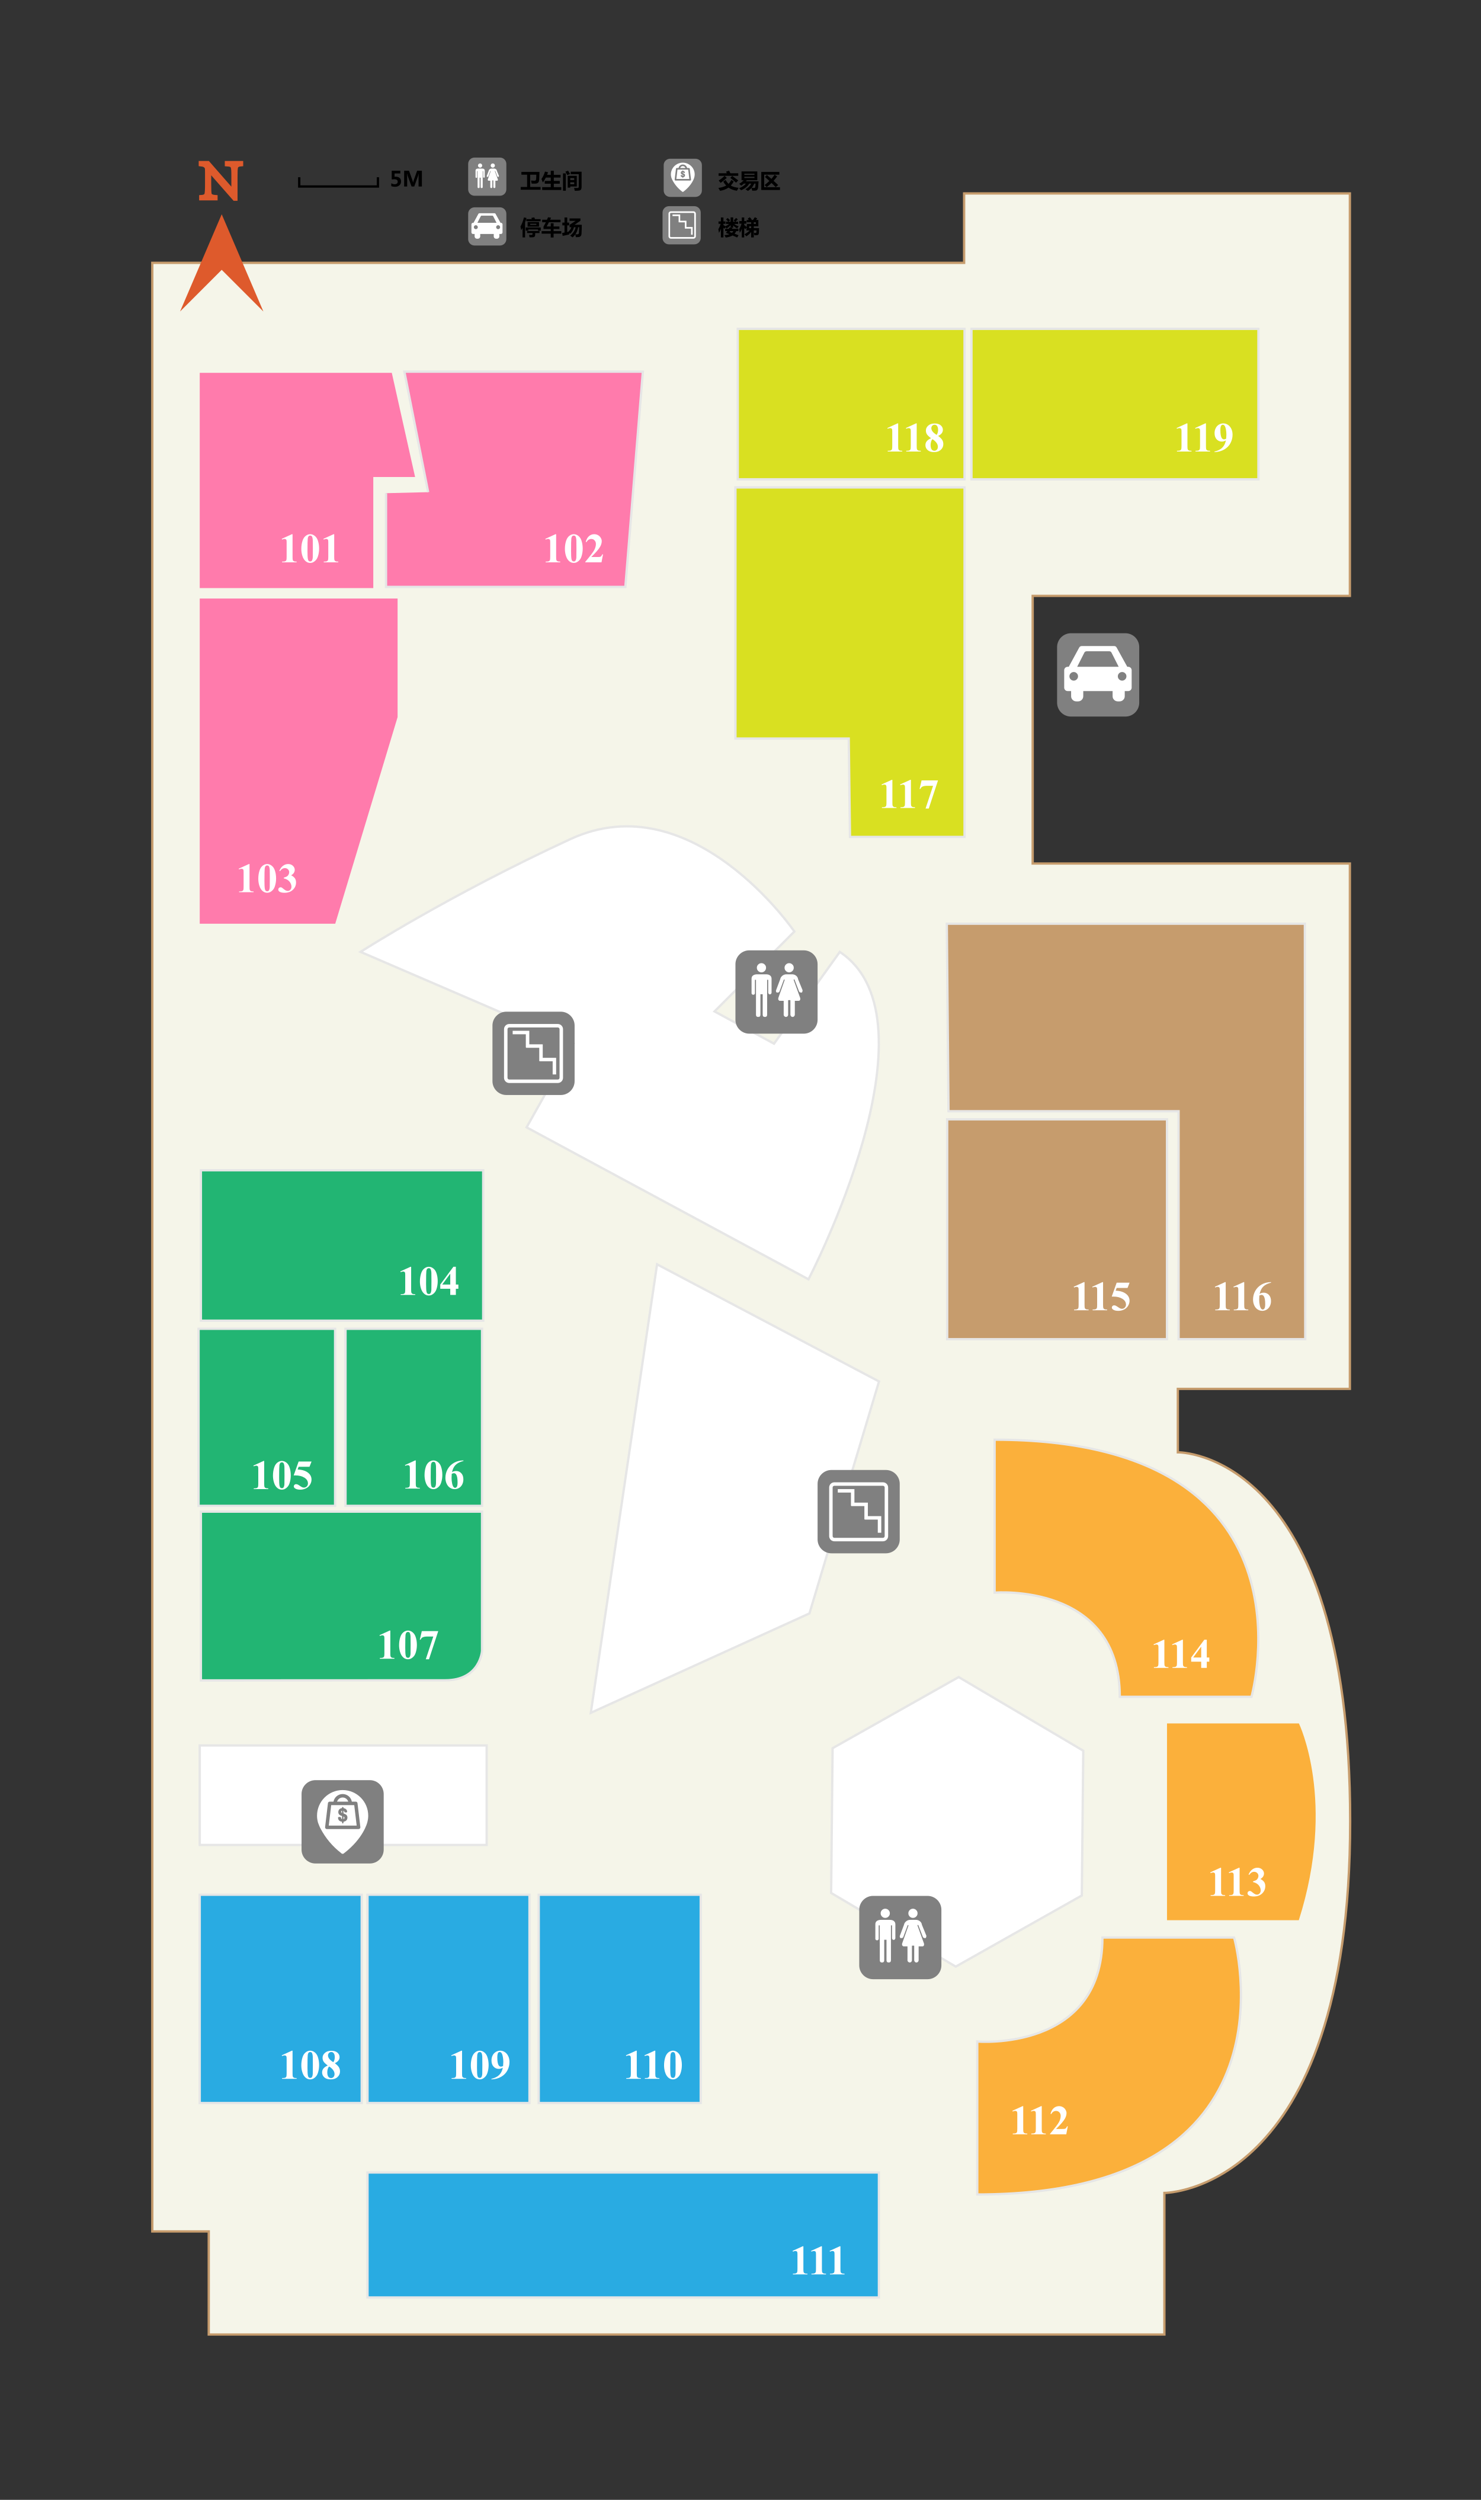 <?xml version="1.0" encoding="utf-8"?>
<!-- Generator: Adobe Illustrator 15.0.0, SVG Export Plug-In . SVG Version: 6.00 Build 0)  -->
<!DOCTYPE svg PUBLIC "-//W3C//DTD SVG 1.1//EN" "http://www.w3.org/Graphics/SVG/1.1/DTD/svg11.dtd">
<svg version="1.1" id="图层_1" xmlns="http://www.w3.org/2000/svg" xmlns:xlink="http://www.w3.org/1999/xlink" x="0px" y="0px"
	 width="1280px" height="2160px" viewBox="0 0 1280 2160" enable-background="new 0 0 1280 2160" xml:space="preserve">
<rect x="0" y="0" width="1280" height="2160" fill="#333333" stroke="none"/>
<path fill="#F5F5E9" stroke="#C69C6D" stroke-width="2" stroke-miterlimit="10" d="M131.624,227.097h701.65v-59.954h333.4v347.731
	H892.519v231.25h274.155v453.935H1017.98v54.816c0,0,148.941-2.393,148.941,318.77c0,321.166-160.558,321.166-160.558,321.166
	v122.332h-825.95v-89.073h-48.79V227.097z"/>
<polygon fill="#FFFFFF" stroke="#E6E6E6" stroke-width="2" stroke-miterlimit="10" points="934.991,1637.805 826.025,1699.256 
	718.325,1635.614 719.589,1510.521 828.555,1449.071 936.256,1512.713 "/>
<rect x="172.624" y="1508.143" fill="#FFFFFF" stroke="#E6E6E6" stroke-width="2" stroke-miterlimit="10" width="248" height="86"/>
<path fill="#FFFFFF" stroke="#E6E6E6" stroke-width="2" stroke-miterlimit="10" d="M311.624,822.482l184.09,79.312l-40.608,72.292
	l243.648,131.3c0,0,116.409-223.345,27.071-282.903l-56.851,79.312l-51.438-27.875l69.034-69.033c0,0-87.984-128.592-193.564-79.863
	C387.425,773.752,311.624,822.482,311.624,822.482z"/>
<polygon fill="#FFFFFF" stroke="#E6E6E6" stroke-width="2" stroke-miterlimit="10" points="567.887,1092.441 759.718,1193.656 
	699.592,1394.077 510.624,1479.972 "/>
<polygon fill="#DE5A2C" points="191.624,185.143 155.624,269.143 191.624,233.143 227.624,269.143 "/>
<g>
	<path fill="none" stroke="#DE5A2C" stroke-width="4" stroke-miterlimit="10" d="M174.112,170.471
		c2.832-0.192,4.176-1.152,4.56-2.497c0.384-1.44,0.528-4.08,0.528-8.929v-10.417c0-4.272-0.24-4.032-1.104-5.088
		c-0.816-0.96-1.824-1.488-4.369-1.776v-0.672h5.905l22.178,25.346h0.144v-13.681c0-9.361-0.048-10.609-5.665-10.993v-0.672h11.905
		v0.672c-2.785,0.24-3.984,1.152-4.417,2.544c-0.432,1.488-0.48,3.937-0.48,8.449v18.722h-0.528l-22.13-25.202h-0.096v12.769
		c0.048,4.849,0.096,7.489,0.432,8.833c0.432,1.488,1.873,2.352,5.089,2.592v0.672h-11.953V170.471z"/>
</g>
<g>
	<path fill="#808080" d="M706.624,881.143c0,6.627-5.373,12-12,12h-47c-6.627,0-12-5.373-12-12v-48c0-6.627,5.373-12,12-12h47
		c6.627,0,12,5.373,12,12V881.143z"/>
	<path fill="#FFFFFF" d="M653.389,876.731c0,1.309,0.639,1.964,1.917,1.964c1.277,0,1.917-0.655,1.917-1.964v-17.673h1.964v17.673
		c0,1.309,0.639,1.964,1.916,1.964c1.278,0,1.917-0.655,1.917-1.964v-30.109h0.936v10.847c0,0.686,0.233,1.185,0.701,1.496
		c0.468,0.312,0.951,0.312,1.449,0c0.499-0.312,0.748-0.81,0.748-1.496V845.78c0-1.247-0.421-2.213-1.262-2.898
		c-0.842-0.686-2.011-1.029-3.507-1.029h-7.668c-1.434,0-2.603,0.312-3.507,0.935c-0.903,0.624-1.355,1.59-1.355,2.899v12.437
		c0,0.561,0.249,0.966,0.748,1.215c0.499,0.25,0.981,0.25,1.449,0c0.468-0.249,0.701-0.654,0.701-1.215v-11.501h0.936V876.731z"/>
	<path fill="#FFFFFF" d="M691.633,862.425l-5.609-15.522c-0.063-0.062-0.095-0.125-0.095-0.187c0-0.312,0.156-0.467,0.468-0.467
		c0.188,0,0.312,0.125,0.375,0.374l3.833,10.005c0.313,0.686,0.998,1.028,2.058,1.028c0.374,0,0.639-0.28,0.795-0.841
		c0.155-0.561,0.233-0.935,0.233-1.122l-3.927-9.631c-0.125-1.185-0.687-2.182-1.684-2.993c-0.998-0.81-2.151-1.215-3.46-1.215
		h-4.956c-1.309,0-2.478,0.421-3.506,1.262c-1.029,0.842-1.637,1.824-1.824,2.946l-3.646,9.725
		c-0.125,0.187-0.094,0.545,0.094,1.075c0.187,0.53,0.467,0.795,0.842,0.795c1.184,0,1.869-0.312,2.057-0.935l3.74-10.099
		c0.063-0.187,0.188-0.281,0.374-0.281c0.249,0,0.374,0.125,0.374,0.374v0.094l-5.517,15.616v1.216c0,0.125,0.155,0.343,0.468,0.654
		c0.312,0.312,0.53,0.468,0.654,0.468h3.554v12.063c0,0.499,0.202,0.935,0.607,1.309s0.857,0.561,1.355,0.561
		c0.499,0,0.936-0.187,1.31-0.561s0.561-0.811,0.561-1.309v-12.53c0-0.063,0.172-0.109,0.515-0.14s0.67-0.031,0.981,0
		s0.468,0.078,0.468,0.14v12.437c0,0.499,0.188,0.951,0.561,1.356c0.375,0.405,0.827,0.608,1.356,0.608
		c0.53,0,0.982-0.203,1.355-0.608c0.375-0.405,0.562-0.857,0.562-1.356v-11.969h3.646c0.188,0,0.405-0.156,0.655-0.468
		c0.249-0.312,0.373-0.53,0.373-0.654v-0.281v-0.374v-0.374V862.425z"/>
	<path fill="#FFFFFF" d="M654.137,836.196c0,1.091,0.39,2.026,1.169,2.805s1.714,1.169,2.805,1.169c1.092,0,2.026-0.39,2.806-1.169
		s1.169-1.73,1.169-2.852c0-1.06-0.39-1.979-1.169-2.758c-0.779-0.779-1.714-1.169-2.806-1.169c-1.091,0-2.025,0.39-2.805,1.169
		S654.137,835.105,654.137,836.196z"/>
	<path fill="#FFFFFF" d="M678.076,836.196c0,1.091,0.389,2.026,1.168,2.805s1.715,1.169,2.806,1.169s2.026-0.39,2.805-1.169
		c0.779-0.779,1.17-1.714,1.17-2.805s-0.391-2.026-1.17-2.805c-0.778-0.779-1.714-1.169-2.805-1.169s-2.026,0.39-2.806,1.169
		S678.076,835.105,678.076,836.196z"/>
</g>
<polygon fill="#FF7BAC" points="172.624,322.143 338.624,322.143 358.749,412.143 322.624,412.143 322.624,508.143 172.624,508.143 
	"/>
<path fill="#FBB03B" stroke="#E6E6E6" stroke-width="2" stroke-miterlimit="10" d="M859.624,1376.133
	c0,0,108.185-8.99,108.185,90.01h113.815c0,0,63-222.171-222-222.171V1376.133z"/>
<path fill="#FBB03B" d="M1008.624,1489.143h114c0,0,32.648,67-0.079,170h-113.921V1489.143z"/>
<path fill="#FBB03B" stroke="#E6E6E6" stroke-width="2" stroke-miterlimit="10" d="M844.624,1763.98
	c0,0,108.185,9.162,108.185-89.838h113.815c0,0,63,221.999-222,221.999V1763.98z"/>
<polygon fill="#FF7BAC" points="208.624,517.143 343.624,517.143 343.624,619.643 289.736,798.143 172.624,798.143 172.624,517.143 
	"/>
<rect x="172.624" y="1637.143" fill="#29ABE2" stroke="#E6E6E6" stroke-width="2" stroke-miterlimit="10" width="140" height="180"/>
<rect x="317.624" y="1637.143" fill="#29ABE2" stroke="#E6E6E6" stroke-width="2" stroke-miterlimit="10" width="140" height="180"/>
<rect x="465.624" y="1637.143" fill="#29ABE2" stroke="#E6E6E6" stroke-width="2" stroke-miterlimit="10" width="140" height="180"/>
<polyline fill="#FF7BAC" stroke="#E6E6E6" stroke-width="2" stroke-miterlimit="10" points="333.624,426.143 333.624,507.143 
	540.479,507.143 555.622,321.143 349.479,321.143 370.051,425.252 "/>
<rect x="171.624" y="1148.143" fill="#22B573" stroke="#E6E6E6" stroke-width="2" stroke-miterlimit="10" width="118" height="153"/>
<rect x="173.624" y="1011.143" fill="#22B573" stroke="#E6E6E6" stroke-width="2" stroke-miterlimit="10" width="244" height="130"/>
<rect x="298.624" y="1148.143" fill="#22B573" stroke="#E6E6E6" stroke-width="2" stroke-miterlimit="10" width="118" height="153"/>
<path fill="#22B573" stroke="#E6E6E6" stroke-width="2" stroke-miterlimit="10" d="M180.581,1306.143h236.042v120.361
	c0,0-1.623,25.354-31.74,25.354c-30.116,0-211.26,0.096-211.26,0.096v-145.811H180.581z"/>
<rect x="818.624" y="967.143" fill="#C69C6D" stroke="#E6E6E6" stroke-width="2" stroke-miterlimit="10" width="190" height="190"/>
<polygon fill="#C69C6D" stroke="#E6E6E6" stroke-width="2" stroke-miterlimit="10" points="1018.624,1157.143 1018.624,960.143 
	819.778,960.143 818.291,798.143 1127.778,798.143 1128.111,1157.143 "/>
<polygon fill="#D9E021" stroke="#E6E6E6" stroke-width="2" stroke-miterlimit="10" points="635.624,638.143 635.624,421.143 
	833.624,421.143 833.624,638.298 833.624,723.143 734.624,723.143 733.551,638.143 "/>
<rect x="317.624" y="1877.143" fill="#29ABE2" stroke="#E6E6E6" stroke-width="2" stroke-miterlimit="10" width="442" height="108"/>
<rect x="637.624" y="284.143" fill="#D9E021" stroke="#E6E6E6" stroke-width="2" stroke-miterlimit="10" width="196" height="130"/>
<rect x="839.624" y="284.143" fill="#D9E021" stroke="#E6E6E6" stroke-width="2" stroke-miterlimit="10" width="248" height="130"/>
<g>
	<path fill="#808080" d="M984.624,607.143c0,6.627-5.373,12-12,12h-47c-6.627,0-12-5.373-12-12v-48c0-6.627,5.373-12,12-12h47
		c6.627,0,12,5.373,12,12V607.143z"/>
	<path fill="#FFFFFF" d="M977.196,577.014c-0.583-0.583-1.312-0.875-2.186-0.875h-0.729l-9.183-16.617
		c-0.486-0.875-1.215-1.312-2.188-1.312h-27.84c-1.069,0-1.847,0.438-2.333,1.312l-9.037,16.617h-0.875
		c-0.874,0-1.603,0.292-2.186,0.875c-0.584,0.583-0.875,1.312-0.875,2.187v14.868c0,0.875,0.291,1.604,0.875,2.187
		c0.583,0.583,1.312,0.875,2.186,0.875h2.916v4.373c0,1.263,0.437,2.332,1.312,3.207c0.875,0.875,1.943,1.312,3.207,1.312h1.457
		c1.265,0,2.333-0.437,3.208-1.312c0.874-0.875,1.312-1.943,1.312-3.207v-4.373h25.362v4.373c0,1.263,0.438,2.332,1.312,3.207
		c0.875,0.875,1.943,1.312,3.208,1.312h1.458c1.263,0,2.331-0.437,3.206-1.312c0.874-0.875,1.312-1.943,1.312-3.207v-4.373h2.916
		c0.874,0,1.603-0.292,2.186-0.875c0.584-0.583,0.875-1.312,0.875-2.187V579.2C978.071,578.326,977.78,577.597,977.196,577.014z
		 M930.625,586.999c-0.729,0.729-1.604,1.093-2.624,1.093c-1.02,0-1.895-0.365-2.624-1.093c-0.729-0.729-1.093-1.604-1.093-2.624
		s0.364-1.895,1.093-2.624c0.729-0.729,1.604-1.093,2.624-1.093c1.021,0,1.896,0.364,2.624,1.093
		c0.729,0.729,1.093,1.603,1.093,2.624S931.354,586.27,930.625,586.999z M930.989,576.139l6.122-12.098
		c0.39-0.875,1.117-1.312,2.187-1.312h19.387c0.972,0,1.652,0.438,2.041,1.312l6.122,12.098H930.989z M972.459,586.999
		c-0.729,0.729-1.604,1.093-2.624,1.093c-1.021,0-1.896-0.365-2.624-1.093c-0.729-0.729-1.093-1.604-1.093-2.624
		s0.363-1.895,1.093-2.624c0.729-0.729,1.604-1.093,2.624-1.093c1.02,0,1.895,0.364,2.624,1.093
		c0.729,0.729,1.093,1.603,1.093,2.624S973.188,586.27,972.459,586.999z"/>
</g>
<g>
	<path fill="#808080" d="M496.624,934.143c0,6.627-5.373,12-12,12h-47c-6.627,0-12-5.373-12-12v-48c0-6.627,5.373-12,12-12h47
		c6.627,0,12,5.373,12,12V934.143z"/>
	<g>
		<polygon fill="#FFFFFF" points="454.46,905.021 454.709,905.021 454.709,905.342 466.076,905.342 466.076,916.707 
			466.289,916.707 466.289,917.01 477.653,917.01 477.653,928.375 480.653,928.375 480.653,914.01 469.076,914.01 469.076,902.342 
			457.46,902.342 457.46,890.654 443.094,890.654 443.094,893.654 454.46,893.654 		"/>
		<path fill="#FFFFFF" d="M440.124,935.766h41.982c2.48,0,4.5-2.02,4.5-4.5v-41.983c0-2.481-2.02-4.5-4.5-4.5h-41.982
			c-2.48,0-4.5,2.019-4.5,4.5v41.982C435.624,933.746,437.643,935.766,440.124,935.766z M438.624,889.283c0-0.827,0.673-1.5,1.5-1.5
			h41.982c0.826,0,1.5,0.673,1.5,1.5v41.982c0,0.827-0.674,1.5-1.5,1.5h-41.982c-0.827,0-1.5-0.673-1.5-1.5V889.283z"/>
	</g>
</g>
<g>
	<path fill="#808080" d="M331.624,1598.143c0,6.627-5.373,12-12,12h-47c-6.627,0-12-5.373-12-12v-48c0-6.627,5.373-12,12-12h47
		c6.627,0,12,5.373,12,12V1598.143z"/>
	<g>
		<path fill="#FFFFFF" d="M306.16,1559.711h-3.427h-13.151h-3.326l-2.104,17.685h24.113L306.16,1559.711z M298.762,1573.398
			c-0.468,0.29-1.012,0.489-1.615,0.592c-0.16,0.027-0.289,0.168-0.289,0.314v0.518c0,0.422-0.271,0.75-0.616,0.75
			s-0.616-0.328-0.616-0.75v-0.503c0-0.147-0.131-0.295-0.286-0.319c-0.789-0.131-1.385-0.332-1.821-0.619
			c-0.818-0.553-1.277-1.443-1.365-2.651c-0.014-0.196,0.054-0.385,0.188-0.53c0.14-0.15,0.339-0.236,0.546-0.236h1.038
			c0.396,0,0.747,0.303,0.814,0.703c0.069,0.418,0.146,0.609,0.196,0.697c0.105,0.182,0.285,0.319,0.545,0.42
			c0.117,0.021,0.144-0.066,0.144-0.139v-2.223c0-0.191-0.091-0.334-0.129-0.354l-0.304-0.09c-1.008-0.295-1.733-0.721-2.16-1.263
			c-0.43-0.546-0.646-1.21-0.646-1.974c0-0.5,0.084-0.959,0.249-1.369s0.4-0.771,0.701-1.072c0.384-0.385,0.819-0.653,1.295-0.801
			c0.187-0.062,0.421-0.109,0.714-0.147c0.154-0.021,0.28-0.156,0.28-0.304c0-0.426,0.271-0.754,0.616-0.754s0.615,0.328,0.615,0.75
			c0,0.166,0.129,0.307,0.287,0.332c0.621,0.103,1.137,0.301,1.533,0.589c0.775,0.493,1.243,1.267,1.379,2.291
			c0.025,0.196-0.033,0.388-0.164,0.536c-0.136,0.156-0.334,0.244-0.547,0.244h-0.984c-0.385,0-0.735-0.3-0.813-0.696
			c-0.035-0.179-0.081-0.319-0.132-0.417c-0.092-0.174-0.228-0.294-0.415-0.37c-0.085-0.006-0.145,0.065-0.145,0.164v1.876
			c0,0.171,0.145,0.373,0.308,0.434c0.966,0.354,1.621,0.67,2.001,0.963c0.738,0.577,1.111,1.396,1.111,2.434
			C300.278,1571.778,299.768,1572.779,298.762,1573.398z"/>
		<path fill="#FFFFFF" d="M295.485,1564.537c-0.01,0-0.021,0.002-0.032,0.006c-0.156,0.046-0.277,0.115-0.37,0.214
			c-0.167,0.177-0.249,0.421-0.249,0.745c0,0.344,0.124,0.606,0.379,0.807c0.081,0.063,0.195,0.127,0.337,0.188
			c0.07,0.011,0.074-0.07,0.074-0.113v-1.65C295.625,1564.63,295.559,1564.537,295.485,1564.537z"/>
		<path fill="#FFFFFF" d="M296.157,1553.136c-2.273,0-4.18,1.512-4.824,3.575h9.648
			C300.336,1554.647,298.43,1553.136,296.157,1553.136z"/>
		<path fill="#FFFFFF" d="M296.958,1569.586l-0.06-0.016c-0.041,0-0.043,0.096-0.043,0.1v1.951c0,0.104,0.054,0.177,0.104,0.177
			c0.167-0.044,0.278-0.093,0.359-0.15c0.242-0.18,0.367-0.516,0.367-0.998c0-0.36-0.117-0.634-0.354-0.838
			C297.252,1569.744,297.125,1569.668,296.958,1569.586z"/>
		<path fill="#FFFFFF" d="M274.001,1568.824c0,1.809,0.24,3.657,0.715,5.502c0.011,0.125,0.039,0.248,0.082,0.369
			c0.14,0.387,1.384,3.827,2.244,5.281c4.388,8.344,10.399,15.489,17.875,21.242c0.134,0.181,0.31,0.333,0.517,0.439
			c0.217,0.112,0.455,0.168,0.69,0.168c0.19,0,0.381-0.035,0.56-0.107c0.078-0.026,0.153-0.059,0.228-0.098
			c0.157-0.082,0.296-0.191,0.413-0.322c16.783-12.854,20.056-26.327,20.177-26.854c0.495-1.89,0.747-3.78,0.747-5.62
			c-0.003-12.199-9.927-22.121-22.125-22.121S274.001,1556.625,274.001,1568.824z M284.923,1556.711h3.304
			c0.705-3.738,3.989-6.575,7.931-6.575c3.94,0,7.225,2.837,7.931,6.575h3.403c0.76,0,1.399,0.567,1.489,1.322l2.461,20.685
			c0.052,0.426-0.082,0.854-0.367,1.174c-0.285,0.319-0.693,0.504-1.122,0.504h-27.491c-0.429,0-0.837-0.185-1.122-0.504
			c-0.284-0.32-0.418-0.748-0.368-1.174l2.463-20.685C283.524,1557.279,284.164,1556.711,284.923,1556.711z"/>
	</g>
</g>
<polyline fill="none" stroke="#000000" stroke-width="2" stroke-miterlimit="10" points="258.624,153.143 258.624,161.143 
	326.624,161.143 326.624,153.143 "/>
<g>
	<path d="M338.17,158.33c0.943,0.58,1.928,0.87,2.953,0.87c0.797,0,1.43-0.196,1.898-0.589s0.703-0.932,0.703-1.617
		c0-1.406-0.976-2.109-2.927-2.109c-0.586,0-1.33,0.053-2.232,0.158v-7.515h7.427v2.338h-4.983v2.865
		c0.34-0.041,0.718-0.062,1.134-0.062c1.365,0,2.452,0.363,3.261,1.09s1.213,1.723,1.213,2.988c0,1.418-0.473,2.544-1.419,3.379
		s-2.205,1.252-3.775,1.252c-1.313,0-2.396-0.196-3.252-0.589V158.33z"/>
	<path d="M361.76,161.143v-8.262c0-0.762,0.038-1.72,0.114-2.874h-0.07c-0.176,0.873-0.316,1.456-0.422,1.749l-3.357,9.387h-2.312
		l-3.401-9.299c-0.082-0.223-0.226-0.835-0.431-1.837h-0.079c0.076,1.143,0.114,2.288,0.114,3.437v7.699h-2.619v-13.614h4.219
		l2.936,8.227c0.246,0.68,0.413,1.318,0.501,1.916h0.062c0.182-0.744,0.369-1.389,0.563-1.934l2.944-8.209h4.104v13.614H361.76z"/>
</g>
<g>
	<path fill="#808080" d="M813.624,1698.143c0,6.627-5.373,12-12,12h-47c-6.627,0-12-5.373-12-12v-48c0-6.627,5.373-12,12-12h47
		c6.627,0,12,5.373,12,12V1698.143z"/>
	<path fill="#FFFFFF" d="M760.389,1693.731c0,1.31,0.639,1.964,1.917,1.964c1.277,0,1.917-0.654,1.917-1.964v-17.673h1.964v17.673
		c0,1.31,0.639,1.964,1.916,1.964c1.278,0,1.917-0.654,1.917-1.964v-30.109h0.936v10.847c0,0.686,0.233,1.185,0.701,1.496
		c0.468,0.313,0.951,0.313,1.449,0c0.499-0.312,0.748-0.811,0.748-1.496v-11.688c0-1.247-0.421-2.213-1.262-2.898
		c-0.842-0.687-2.011-1.028-3.507-1.028h-7.668c-1.434,0-2.603,0.311-3.507,0.935c-0.903,0.624-1.355,1.59-1.355,2.899v12.436
		c0,0.562,0.249,0.967,0.748,1.216s0.981,0.249,1.449,0s0.701-0.654,0.701-1.216v-11.501h0.936V1693.731z"/>
	<path fill="#FFFFFF" d="M798.633,1679.425l-5.609-15.522c-0.063-0.063-0.095-0.125-0.095-0.188c0-0.311,0.156-0.467,0.468-0.467
		c0.188,0,0.312,0.125,0.375,0.374l3.833,10.005c0.313,0.686,0.998,1.029,2.058,1.029c0.374,0,0.639-0.281,0.795-0.842
		c0.155-0.561,0.233-0.936,0.233-1.122l-3.927-9.632c-0.125-1.184-0.687-2.182-1.684-2.992c-0.998-0.811-2.151-1.215-3.46-1.215
		h-4.956c-1.309,0-2.478,0.42-3.506,1.262c-1.029,0.842-1.637,1.824-1.824,2.945l-3.646,9.725c-0.125,0.188-0.094,0.546,0.094,1.076
		c0.187,0.529,0.467,0.795,0.842,0.795c1.184,0,1.869-0.313,2.057-0.936l3.74-10.099c0.063-0.187,0.188-0.28,0.374-0.28
		c0.249,0,0.374,0.125,0.374,0.373v0.094l-5.517,15.616v1.216c0,0.125,0.155,0.343,0.468,0.654c0.312,0.312,0.53,0.468,0.654,0.468
		h3.554v12.063c0,0.499,0.202,0.935,0.607,1.31c0.405,0.373,0.857,0.561,1.355,0.561c0.499,0,0.936-0.188,1.31-0.561
		c0.374-0.375,0.561-0.811,0.561-1.31v-12.53c0-0.063,0.172-0.109,0.515-0.141s0.67-0.031,0.981,0s0.468,0.078,0.468,0.141v12.437
		c0,0.499,0.188,0.95,0.561,1.356c0.375,0.404,0.827,0.607,1.356,0.607c0.53,0,0.982-0.203,1.355-0.607
		c0.375-0.406,0.562-0.857,0.562-1.356v-11.969h3.646c0.188,0,0.405-0.156,0.655-0.468c0.249-0.312,0.373-0.529,0.373-0.654v-0.281
		v-0.373v-0.375V1679.425z"/>
	<path fill="#FFFFFF" d="M761.137,1653.195c0,1.092,0.39,2.026,1.169,2.806s1.714,1.169,2.805,1.169c1.092,0,2.026-0.39,2.806-1.169
		s1.169-1.729,1.169-2.853c0-1.06-0.39-1.979-1.169-2.758s-1.714-1.169-2.806-1.169c-1.091,0-2.025,0.39-2.805,1.169
		S761.137,1652.105,761.137,1653.195z"/>
	<path fill="#FFFFFF" d="M785.076,1653.195c0,1.092,0.389,2.026,1.168,2.806s1.715,1.169,2.806,1.169s2.026-0.39,2.805-1.169
		c0.779-0.779,1.17-1.714,1.17-2.806c0-1.09-0.391-2.025-1.17-2.805c-0.778-0.779-1.714-1.169-2.805-1.169s-2.026,0.39-2.806,1.169
		S785.076,1652.105,785.076,1653.195z"/>
</g>
<g>
	<path fill="#808080" d="M777.624,1330.143c0,6.627-5.373,12-12,12h-47c-6.627,0-12-5.373-12-12v-48c0-6.627,5.373-12,12-12h47
		c6.627,0,12,5.373,12,12V1330.143z"/>
	<g>
		<polygon fill="#FFFFFF" points="735.46,1301.021 735.709,1301.021 735.709,1301.342 747.076,1301.342 747.076,1312.707 
			747.289,1312.707 747.289,1313.01 758.653,1313.01 758.653,1324.375 761.653,1324.375 761.653,1310.01 750.076,1310.01 
			750.076,1298.342 738.46,1298.342 738.46,1286.654 724.094,1286.654 724.094,1289.654 735.46,1289.654 		"/>
		<path fill="#FFFFFF" d="M721.124,1331.766h41.982c2.48,0,4.5-2.02,4.5-4.5v-41.982c0-2.481-2.02-4.5-4.5-4.5h-41.982
			c-2.48,0-4.5,2.019-4.5,4.5v41.981C716.624,1329.746,718.643,1331.766,721.124,1331.766z M719.624,1285.283
			c0-0.828,0.673-1.5,1.5-1.5h41.982c0.826,0,1.5,0.672,1.5,1.5v41.981c0,0.827-0.674,1.5-1.5,1.5h-41.982
			c-0.827,0-1.5-0.673-1.5-1.5V1285.283z"/>
	</g>
</g>
<g>
	<path fill="#808080" d="M437.624,206.613c0,3.054-2.476,5.53-5.53,5.53h-21.94c-3.054,0-5.53-2.476-5.53-5.53v-21.94
		c0-3.054,2.476-5.53,5.53-5.53h21.94c3.054,0,5.53,2.476,5.53,5.53V206.613z"/>
	<path fill="#FFFFFF" d="M433.917,192.907c-0.269-0.269-0.604-0.403-1.007-0.403h-0.336l-4.231-7.657
		c-0.224-0.403-0.56-0.604-1.008-0.604h-12.829c-0.493,0-0.851,0.202-1.075,0.604l-4.164,7.657h-0.403
		c-0.403,0-0.738,0.134-1.007,0.403c-0.269,0.269-0.403,0.604-0.403,1.007v6.852c0,0.403,0.134,0.739,0.403,1.007
		c0.269,0.269,0.604,0.403,1.007,0.403h1.344v2.015c0,0.582,0.201,1.075,0.604,1.478c0.403,0.403,0.896,0.604,1.478,0.604h0.671
		c0.583,0,1.075-0.201,1.479-0.604c0.403-0.403,0.604-0.896,0.604-1.478v-2.015h11.687v2.015c0,0.582,0.202,1.075,0.604,1.478
		c0.403,0.403,0.896,0.604,1.478,0.604h0.672c0.582,0,1.074-0.201,1.478-0.604c0.403-0.403,0.604-0.896,0.604-1.478v-2.015h1.344
		c0.402,0,0.738-0.134,1.007-0.403c0.269-0.269,0.403-0.604,0.403-1.007v-6.852C434.321,193.512,434.187,193.176,433.917,192.907z
		 M412.458,197.508c-0.335,0.336-0.739,0.504-1.209,0.504c-0.47,0-0.873-0.168-1.209-0.504c-0.335-0.336-0.503-0.739-0.503-1.209
		s0.168-0.874,0.503-1.209c0.336-0.336,0.74-0.504,1.209-0.504c0.47,0,0.874,0.168,1.209,0.504c0.336,0.335,0.503,0.739,0.503,1.209
		S412.793,197.172,412.458,197.508z M412.625,192.504l2.821-5.575c0.18-0.403,0.515-0.604,1.008-0.604h8.933
		c0.448,0,0.762,0.202,0.94,0.604l2.821,5.575H412.625z M431.735,197.508c-0.336,0.336-0.739,0.504-1.209,0.504
		c-0.47,0-0.874-0.168-1.209-0.504c-0.336-0.336-0.504-0.739-0.504-1.209s0.167-0.874,0.504-1.209
		c0.335-0.336,0.739-0.504,1.209-0.504c0.47,0,0.873,0.168,1.209,0.504c0.336,0.335,0.504,0.739,0.504,1.209
		S432.071,197.172,431.735,197.508z"/>
</g>
<g>
	<path fill="#808080" d="M437.624,163.643c0,3.038-2.462,5.5-5.5,5.5h-22c-3.038,0-5.5-2.462-5.5-5.5v-22c0-3.038,2.462-5.5,5.5-5.5
		h22c3.038,0,5.5,2.462,5.5,5.5V163.643z"/>
	<path fill="#FFFFFF" d="M412.766,161.621c0,0.6,0.293,0.9,0.878,0.9s0.879-0.3,0.879-0.9v-8.1h0.9v8.1c0,0.6,0.293,0.9,0.878,0.9
		c0.586,0,0.878-0.3,0.878-0.9v-13.8h0.429v4.971c0,0.314,0.107,0.543,0.321,0.686c0.215,0.143,0.436,0.143,0.665,0
		c0.229-0.143,0.343-0.371,0.343-0.686v-5.357c0-0.572-0.193-1.015-0.578-1.329c-0.386-0.314-0.922-0.472-1.607-0.472h-3.515
		c-0.657,0-1.193,0.143-1.607,0.429s-0.622,0.729-0.622,1.329v5.7c0,0.257,0.114,0.443,0.343,0.557c0.229,0.114,0.45,0.114,0.665,0
		s0.321-0.3,0.321-0.557v-5.271h0.429V161.621z"/>
	<path fill="#FFFFFF" d="M430.294,155.063l-2.571-7.114c-0.029-0.028-0.043-0.057-0.043-0.086c0-0.143,0.072-0.214,0.214-0.214
		c0.086,0,0.143,0.057,0.172,0.171l1.757,4.585c0.144,0.314,0.458,0.472,0.943,0.472c0.171,0,0.292-0.128,0.364-0.386
		c0.071-0.257,0.107-0.429,0.107-0.514l-1.8-4.415c-0.057-0.543-0.314-1-0.771-1.372c-0.458-0.371-0.986-0.557-1.586-0.557h-2.271
		c-0.6,0-1.136,0.193-1.607,0.579c-0.472,0.386-0.75,0.836-0.836,1.35l-1.671,4.457c-0.058,0.086-0.043,0.25,0.043,0.493
		c0.085,0.243,0.214,0.364,0.386,0.364c0.542,0,0.856-0.143,0.942-0.429l1.714-4.628c0.029-0.086,0.086-0.129,0.171-0.129
		c0.114,0,0.172,0.058,0.172,0.171v0.043l-2.529,7.157v0.558c0,0.057,0.071,0.157,0.214,0.3c0.143,0.143,0.243,0.214,0.3,0.214
		h1.629v5.528c0,0.229,0.093,0.429,0.278,0.6c0.186,0.171,0.393,0.257,0.622,0.257s0.429-0.086,0.6-0.257s0.257-0.372,0.257-0.6
		v-5.743c0-0.029,0.079-0.05,0.236-0.064c0.157-0.014,0.307-0.014,0.45,0c0.143,0.014,0.215,0.036,0.215,0.064v5.7
		c0,0.229,0.086,0.436,0.257,0.622c0.172,0.186,0.379,0.279,0.622,0.279c0.243,0,0.45-0.093,0.621-0.279
		c0.172-0.186,0.257-0.393,0.257-0.622v-5.485h1.671c0.086,0,0.186-0.072,0.3-0.214c0.114-0.143,0.171-0.243,0.171-0.3v-0.129
		v-0.171v-0.171V155.063z"/>
	<path fill="#FFFFFF" d="M413.109,143.042c0,0.5,0.179,0.929,0.536,1.286c0.357,0.357,0.786,0.536,1.286,0.536
		c0.5,0,0.929-0.178,1.286-0.536c0.357-0.357,0.536-0.793,0.536-1.307c0-0.486-0.179-0.907-0.536-1.264
		c-0.357-0.357-0.786-0.536-1.286-0.536c-0.5,0-0.928,0.178-1.286,0.536C413.288,142.113,413.109,142.542,413.109,143.042z"/>
	<path fill="#FFFFFF" d="M424.081,143.042c0,0.5,0.178,0.929,0.536,1.286c0.357,0.357,0.786,0.536,1.286,0.536
		s0.929-0.178,1.286-0.536c0.357-0.357,0.536-0.786,0.536-1.286s-0.179-0.929-0.536-1.286c-0.357-0.357-0.786-0.536-1.286-0.536
		s-0.929,0.178-1.286,0.536C424.259,142.113,424.081,142.542,424.081,143.042z"/>
</g>
<g>
	<path fill="#808080" d="M605.624,205.575c0,3.075-2.493,5.568-5.568,5.568h-21.863c-3.075,0-5.568-2.493-5.568-5.568V183.71
		c0-3.075,2.493-5.568,5.568-5.568h21.863c3.075,0,5.568,2.493,5.568,5.568V205.575z"/>
	<g>
		<polygon fill="#FFFFFF" points="586.503,191.969 586.619,191.969 586.619,192.119 591.893,192.119 591.893,197.392 
			591.991,197.392 591.991,197.532 597.264,197.532 597.264,202.805 598.656,202.805 598.656,196.14 593.284,196.14 
			593.284,190.727 587.896,190.727 587.896,185.303 581.229,185.303 581.229,186.696 586.503,186.696 		"/>
		<path fill="#FFFFFF" d="M579.852,206.234h19.479c1.151,0,2.088-0.937,2.088-2.087v-19.479c0-1.152-0.938-2.088-2.088-2.088
			h-19.479c-1.151,0-2.088,0.936-2.088,2.088v19.479C577.763,205.297,578.701,206.234,579.852,206.234z M579.155,184.667
			c0-0.384,0.313-0.696,0.696-0.696h19.479c0.383,0,0.696,0.312,0.696,0.696v19.479c0,0.384-0.313,0.696-0.696,0.696h-19.479
			c-0.384,0-0.696-0.312-0.696-0.696V184.667z"/>
	</g>
</g>
<g>
	<path fill="#808080" d="M606.624,164.643c0,3.038-2.497,5.5-5.578,5.5h-21.845c-3.081,0-5.578-2.462-5.578-5.5v-22
		c0-3.038,2.497-5.5,5.578-5.5h21.845c3.081,0,5.578,2.462,5.578,5.5V164.643z"/>
	<g>
		<path fill="#FFFFFF" d="M594.788,146.528h-1.593h-6.112h-1.546l-0.979,8.105h11.208L594.788,146.528z M591.35,152.802
			c-0.218,0.133-0.47,0.224-0.751,0.271c-0.074,0.013-0.134,0.077-0.134,0.144v0.237c0,0.193-0.126,0.344-0.287,0.344
			c-0.16,0-0.286-0.15-0.286-0.344v-0.23c0-0.067-0.061-0.135-0.133-0.146c-0.367-0.06-0.644-0.152-0.847-0.284
			c-0.38-0.253-0.594-0.662-0.635-1.215c-0.006-0.09,0.025-0.176,0.088-0.243c0.065-0.069,0.157-0.108,0.253-0.108h0.483
			c0.184,0,0.347,0.139,0.378,0.322c0.032,0.191,0.067,0.279,0.091,0.319c0.049,0.083,0.132,0.146,0.253,0.192
			c0.055,0.01,0.067-0.03,0.067-0.063v-1.019c0-0.088-0.042-0.153-0.06-0.162l-0.141-0.041c-0.468-0.135-0.806-0.331-1.004-0.579
			c-0.2-0.25-0.3-0.554-0.3-0.904c0-0.229,0.039-0.439,0.116-0.627s0.186-0.354,0.326-0.492c0.178-0.176,0.381-0.299,0.602-0.367
			c0.086-0.028,0.195-0.05,0.332-0.068c0.072-0.009,0.13-0.072,0.13-0.139c0-0.195,0.125-0.346,0.287-0.346
			c0.161,0,0.286,0.15,0.286,0.344c0,0.076,0.06,0.141,0.133,0.152c0.289,0.047,0.528,0.138,0.713,0.27
			c0.36,0.226,0.578,0.581,0.641,1.05c0.012,0.09-0.015,0.178-0.076,0.246c-0.063,0.072-0.155,0.112-0.254,0.112h-0.458
			c-0.179,0-0.342-0.138-0.378-0.319c-0.016-0.082-0.038-0.146-0.061-0.191c-0.043-0.08-0.106-0.135-0.193-0.17
			c-0.04-0.002-0.067,0.03-0.067,0.075v0.86c0,0.079,0.067,0.171,0.143,0.199c0.449,0.163,0.753,0.307,0.93,0.441
			c0.343,0.265,0.517,0.64,0.517,1.115C592.054,152.059,591.817,152.518,591.35,152.802z"/>
		<path fill="#FFFFFF" d="M589.827,148.74c-0.004,0-0.009,0.001-0.015,0.002c-0.072,0.021-0.129,0.053-0.172,0.098
			c-0.078,0.081-0.116,0.193-0.116,0.341c0,0.158,0.058,0.278,0.176,0.37c0.038,0.029,0.091,0.059,0.156,0.086
			c0.033,0.005,0.035-0.032,0.035-0.052v-0.756C589.892,148.783,589.861,148.74,589.827,148.74z"/>
		<path fill="#FFFFFF" d="M590.139,143.515c-1.057,0-1.943,0.693-2.242,1.639h4.484
			C592.082,144.208,591.196,143.515,590.139,143.515z"/>
		<path fill="#FFFFFF" d="M590.512,151.054l-0.028-0.007c-0.019,0-0.02,0.044-0.02,0.046v0.894c0,0.048,0.025,0.081,0.048,0.081
			c0.078-0.02,0.129-0.042,0.167-0.069c0.112-0.083,0.17-0.236,0.17-0.458c0-0.165-0.054-0.291-0.164-0.384
			C590.648,151.126,590.589,151.092,590.512,151.054z"/>
		<path fill="#FFFFFF" d="M579.841,150.705c0,0.829,0.112,1.676,0.333,2.521c0.005,0.058,0.018,0.114,0.038,0.169
			c0.065,0.177,0.643,1.754,1.043,2.42c2.04,3.824,4.833,7.099,8.308,9.736c0.062,0.083,0.144,0.152,0.24,0.201
			c0.101,0.051,0.211,0.077,0.321,0.077c0.088,0,0.177-0.016,0.26-0.049c0.036-0.012,0.071-0.027,0.105-0.045
			c0.073-0.038,0.138-0.087,0.192-0.147c7.801-5.892,9.322-12.067,9.378-12.309c0.23-0.866,0.347-1.732,0.347-2.576
			c-0.001-5.591-4.614-10.139-10.283-10.139S579.841,145.114,579.841,150.705z M584.918,145.153h1.535
			c0.328-1.714,1.854-3.014,3.687-3.014c1.831,0,3.358,1.3,3.686,3.014h1.582c0.353,0,0.65,0.26,0.692,0.606l1.144,9.48
			c0.024,0.195-0.038,0.391-0.17,0.538c-0.133,0.146-0.322,0.231-0.521,0.231h-12.778c-0.199,0-0.389-0.084-0.521-0.231
			c-0.132-0.146-0.194-0.343-0.171-0.538l1.145-9.48C584.268,145.414,584.565,145.153,584.918,145.153z"/>
	</g>
</g>
<g>
	<path d="M450.045,161.545h5.52v-10.6h-4.922v-2.391h15.609c-0.076,3.574-0.152,5.786-0.229,6.636s-0.226,1.509-0.448,1.978
		s-0.623,0.857-1.2,1.165s-2.19,0.417-4.838,0.33c-0.129-0.75-0.322-1.646-0.58-2.689c1.184,0.117,2.162,0.176,2.936,0.176
		c0.68,0,1.116-0.24,1.31-0.721s0.302-1.975,0.325-4.482h-5.291v10.6h8.965v2.391h-17.156V161.545z"/>
	<path d="M468.608,161.704h7.4v-2.988h-5.203v-2.373h5.203v-2.918h-4.254c-0.768,1.512-1.629,2.924-2.584,4.236
		c-0.363-0.973-0.762-1.98-1.195-3.023c1.207-1.605,2.232-3.744,3.076-6.416l2.619,0.65c-0.258,0.744-0.533,1.471-0.826,2.18h3.164
		v-3.48h2.637v3.48h5.836v2.373h-5.836v2.918h5.15v2.373h-5.15v2.988h6.469v2.443h-16.506V161.704z"/>
	<path d="M486.59,149.803h2.443v14.977h-2.443V149.803z M488.682,148.292l2.303-0.809c0.551,0.867,1.113,1.816,1.688,2.848
		l-2.443,0.932C489.702,150.149,489.186,149.159,488.682,148.292z M490.651,151.913h7.857v9.246h-5.643v0.967h-2.215V151.913z
		 M496.293,153.881h-3.428v1.67h3.428V153.881z M496.293,159.19v-1.67h-3.428v1.67H496.293z M502.657,161.545
		c0,0.85-0.142,1.529-0.426,2.039s-0.737,0.845-1.358,1.006s-2.001,0.242-4.14,0.242c-0.141-0.867-0.328-1.688-0.563-2.461
		c0.75,0.047,1.705,0.07,2.865,0.07c0.785,0,1.178-0.346,1.178-1.037v-10.916h-6.943v-2.162h9.387V161.545z"/>
</g>
<g>
	<path d="M452.875,187.873l2.18,0.475c-0.375,1.313-0.785,2.572-1.23,3.779v13.008h-2.18v-8.174c-0.363,0.68-0.744,1.33-1.143,1.951
		c-0.152-0.938-0.375-1.992-0.668-3.164C450.983,193.814,451.997,191.189,452.875,187.873z M454.352,199.298v-2.76h12.99v2.76
		h-2.285v-1.002h-8.42v1.002H454.352z M467.237,191.107h-12.34v-1.758h4.764c-0.141-0.328-0.293-0.686-0.457-1.072l2.584-0.439
		c0.188,0.492,0.375,0.996,0.563,1.512h4.887V191.107z M466.288,199.58v1.793h-3.727v1.318c0,1.465-0.615,2.232-1.846,2.303
		c-0.715,0.07-1.723,0.094-3.023,0.07c-0.082-0.539-0.223-1.26-0.422-2.162c0.609,0.059,1.318,0.088,2.127,0.088
		c0.574,0.035,0.861-0.281,0.861-0.949v-0.668h-4.693v-1.793H466.288z M455.987,191.828h9.861v4.008h-9.861V191.828z
		 M463.563,194.289v-0.914h-5.291v0.914H463.563z"/>
	<path d="M468.116,199.703h7.875v-1.846h-6.24v-2.021c0.744-1.283,1.421-2.549,2.03-3.797h-3.173v-2.18h4.175
		c0.311-0.715,0.601-1.424,0.87-2.127l2.602,0.387l-0.791,1.74h8.965v2.18h-10.02c-0.592,1.172-1.23,2.385-1.916,3.639h3.498V192.9
		h2.461v2.777h5.027v2.18h-5.027v1.846h6.68v2.18h-6.68v3.34h-2.461v-3.34h-7.875V199.703z"/>
	<path d="M496.504,194.218h6.311c0,2.438-0.07,4.945-0.211,7.523c-0.082,1.945-0.967,2.977-2.654,3.094
		c-0.633,0.047-1.383,0.082-2.25,0.105c-0.082-0.691-0.229-1.506-0.439-2.443c-0.668,0.961-1.453,1.828-2.355,2.602
		c-0.668-0.516-1.377-1.02-2.127-1.512c2.555-1.945,4.131-4.365,4.729-7.26h-1.424c-0.645,2.367-1.74,4.26-3.287,5.678
		c-0.281-0.246-0.557-0.48-0.826-0.703c-0.012,0.398-0.012,0.832,0,1.301c-2.074,0.422-3.961,0.832-5.66,1.23l-0.457-2.514
		c0.68-0.117,1.365-0.24,2.057-0.369v-6.205h-1.881v-2.408h1.881v-4.447h2.338v4.447h1.67v2.408h-1.67v5.748
		c0.281-0.059,0.557-0.117,0.826-0.176c1.301-1.031,2.227-2.361,2.777-3.99h-1.564v-2.092l5.238-3.393h-5.256v-2.109h9.387v2.021
		L496.504,194.218z M498.825,202.48c0.973,0,1.488-0.416,1.547-1.248c0.105-1.207,0.182-2.842,0.229-4.904h-0.914
		c-0.434,2.355-1.225,4.389-2.373,6.1C497.864,202.462,498.368,202.48,498.825,202.48z"/>
</g>
<g>
	<path d="M627.075,155.481c0.768,1.33,1.62,2.449,2.558,3.357c1.008-0.955,1.825-2.086,2.452-3.393l2.074,1.389
		c-0.738,1.336-1.585,2.511-2.54,3.524c1.705,0.973,3.946,1.62,6.724,1.942c-0.586,0.984-1.072,1.822-1.459,2.514
		c-2.795-0.381-5.209-1.286-7.242-2.716c-2.021,1.4-4.471,2.329-7.348,2.786c-0.293-0.656-0.768-1.494-1.424-2.514
		c2.695-0.34,4.951-1.02,6.768-2.039c-0.967-1.014-1.811-2.145-2.531-3.393L627.075,155.481z M621.081,149.698h7.093
		c-0.234-0.557-0.442-1.037-0.624-1.441l2.602-0.791c0.281,0.557,0.645,1.301,1.09,2.232h6.803v2.215h-16.963V149.698z
		 M621.186,155.991c1.945-1.301,3.639-2.648,5.08-4.043l1.898,1.74c-1.676,1.523-3.451,2.971-5.326,4.342
		C622.452,157.479,621.901,156.799,621.186,155.991z M632.805,152c1.934,1.371,3.674,2.654,5.221,3.85l-1.828,2.021
		c-1.617-1.477-3.287-2.865-5.01-4.166L632.805,152z"/>
	<path d="M640.891,148.116h13.641v7.629h-9.097c-0.217,0.322-0.445,0.633-0.686,0.932h10.837l-0.308,4.86
		c-0.07,0.979-0.289,1.715-0.655,2.21s-0.746,0.788-1.138,0.879s-1.497,0.136-3.313,0.136c-0.158-0.738-0.369-1.523-0.633-2.355
		c-0.879,0.99-1.916,1.846-3.111,2.566c-0.574-0.445-1.277-0.932-2.109-1.459c2.449-1.33,4.096-2.947,4.939-4.852h-1.731
		c-1.348,2.396-3.677,4.307-6.987,5.73c-0.422-0.504-0.996-1.096-1.723-1.775c2.807-1.084,4.749-2.402,5.827-3.955h-1.749
		c-0.703,0.639-1.465,1.225-2.285,1.758c-0.398-0.422-0.973-0.973-1.723-1.652c1.494-0.756,2.763-1.764,3.806-3.023h-1.802V148.116z
		 M652.088,150.067h-8.754v1.037h8.754V150.067z M652.088,153.793v-1.037h-8.754v1.037H652.088z M649.636,162.301
		c0.621,0.076,1.216,0.114,1.784,0.114c0.404,0,0.68-0.037,0.826-0.11s0.271-0.199,0.374-0.378s0.189-0.618,0.259-1.318
		s0.117-1.349,0.141-1.947h-1.169C651.289,160.028,650.55,161.241,649.636,162.301z"/>
	<path d="M660.456,161.774h13.658v2.373h-16.154v-15.609h15.609v2.373h-13.113V161.774z M661.124,152.897l1.688-1.723l3.894,3.384
		c1.002-1.119,1.937-2.3,2.804-3.542l2.18,1.441c-0.979,1.324-2.013,2.581-3.103,3.771l3.946,3.647l-2.074,1.828
		c-1.201-1.23-2.42-2.44-3.656-3.63c-1.324,1.295-2.719,2.499-4.184,3.612c-0.293-0.363-0.879-0.99-1.758-1.881
		c1.465-1.061,2.836-2.212,4.113-3.454C663.708,155.179,662.424,154.028,661.124,152.897z"/>
</g>
<g>
	<path d="M627.426,191.582h2.004c-0.627-0.75-1.254-1.418-1.881-2.004l1.371-1.23c0.645,0.551,1.348,1.207,2.109,1.969l-1.397,1.266
		h1.819v-3.744h2.215v3.744h1.688l-1.283-1.125c0.773-0.715,1.471-1.43,2.092-2.145l1.512,1.213
		c-0.674,0.744-1.345,1.43-2.013,2.057h2.312v1.934h-3.419c1.137,0.943,2.435,1.6,3.894,1.969c-0.434,0.551-0.867,1.195-1.301,1.934
		c-1.307-0.645-2.467-1.547-3.48-2.707v2.109h-1.925l1.222,0.369c-0.123,0.182-0.249,0.363-0.378,0.545h5.634v1.934h-1.863
		c-0.428,0.885-0.92,1.652-1.477,2.303l3.428,1.283l-1.213,1.951c-1.389-0.639-2.71-1.222-3.964-1.749
		c-1.436,0.879-3.401,1.479-5.897,1.802c-0.352-0.75-0.732-1.447-1.143-2.092c1.729-0.111,3.182-0.375,4.359-0.791
		c-1.09-0.422-2.115-0.791-3.076-1.107c0.416-0.486,0.829-1.02,1.239-1.6h-1.872v-1.934h3.12c0.246-0.404,0.489-0.826,0.729-1.266
		l0.861,0.264v-2.197c-1.078,1.195-2.25,2.18-3.516,2.953c-0.264-0.393-0.536-0.771-0.817-1.134l-0.993,1.31
		c-0.299-0.293-0.598-0.574-0.896-0.844v8.314h-2.18v-7.436c-0.457,1.248-1.008,2.426-1.652,3.533
		c-0.188-1.16-0.375-2.232-0.563-3.217c0.85-1.418,1.521-2.953,2.013-4.605h-1.837v-2.074h2.039v-3.445h2.18v3.445h1.67v2.074h-1.67
		v0.976c0.527,0.352,1.075,0.735,1.644,1.151c1.189-0.51,2.3-1.184,3.331-2.021h-2.777V191.582z M630.467,200.406l2.162,0.756
		c0.486-0.428,0.891-0.926,1.213-1.494H631.1C630.895,199.914,630.684,200.16,630.467,200.406z"/>
	<path d="M652.37,187.714l2.092,1.002c-0.334,0.457-0.68,0.902-1.037,1.336h2.004v5.432h-3.938v1.652h4.518
		c-0.035,2.432-0.088,3.908-0.158,4.43s-0.212,0.901-0.426,1.138s-0.495,0.391-0.844,0.461s-1.214,0.105-2.597,0.105
		c-0.117-0.727-0.246-1.406-0.387-2.039c0.527,0.035,1.031,0.053,1.512,0.053c0.287,0,0.475-0.1,0.563-0.299s0.141-0.82,0.158-1.863
		h-2.338v6.012h-2.285v-4.685c-1.195,1.529-2.59,2.786-4.184,3.771c-0.527-0.691-1.066-1.313-1.617-1.863
		c1.928-0.949,3.431-2.027,4.509-3.234h-2.804l0.202-2.505l-1.187,1.45c-0.305-0.369-0.609-0.724-0.914-1.063v8.165h-2.109v-7.365
		c-0.457,1.154-1.025,2.297-1.705,3.428c-0.176-1.137-0.363-2.209-0.563-3.217c0.926-1.559,1.614-3.141,2.065-4.746h-1.942v-2.285
		h2.145v-3.094h2.109v3.094h1.846v2.285h-1.846v1.107l2.136,1.749l0.22-2.628h3.639v-1.459h-3.832v-1.986h1.775
		c-0.311-0.463-0.609-0.867-0.896-1.213l1.793-1.107c0.586,0.598,1.148,1.277,1.688,2.039l-0.466,0.281h1.556
		C651.379,189.261,651.895,188.482,652.37,187.714z M647.43,197.136h1.775v-1.652h-1.67L647.43,197.136z M653.249,193.498v-1.459
		h-1.758v1.459H653.249z"/>
</g>
<g>
	<path fill="#FFFFFF" d="M252.848,461.571v19.494c0,1.465,0.064,2.399,0.193,2.804s0.398,0.735,0.809,0.993s1.066,0.387,1.969,0.387
		h0.545v0.65h-12.551v-0.65h0.633c1.02,0,1.746-0.117,2.18-0.352s0.727-0.557,0.879-0.967s0.229-1.365,0.229-2.865v-12.357
		c0-1.102-0.053-1.79-0.158-2.065s-0.302-0.51-0.589-0.703s-0.618-0.29-0.993-0.29c-0.598,0-1.324,0.188-2.18,0.563l-0.316-0.633
		l8.771-4.008H252.848z"/>
	<path fill="#FFFFFF" d="M275.805,473.981c0,2.379-0.334,4.6-1.002,6.662c-0.398,1.266-0.935,2.303-1.608,3.111
		s-1.438,1.45-2.294,1.925s-1.787,0.712-2.795,0.712c-1.148,0-2.186-0.293-3.111-0.879s-1.746-1.424-2.461-2.514
		c-0.516-0.797-0.967-1.857-1.354-3.182c-0.504-1.793-0.756-3.645-0.756-5.555c0-2.59,0.363-4.969,1.09-7.137
		c0.598-1.793,1.506-3.167,2.725-4.122s2.508-1.433,3.867-1.433c1.383,0,2.675,0.472,3.876,1.415s2.083,2.212,2.646,3.806
		C275.413,468.983,275.805,471.38,275.805,473.981z M270.391,473.946c0-4.172-0.023-6.604-0.07-7.295
		c-0.117-1.629-0.398-2.73-0.844-3.305c-0.293-0.375-0.768-0.563-1.424-0.563c-0.504,0-0.902,0.141-1.195,0.422
		c-0.434,0.41-0.727,1.134-0.879,2.171s-0.229,4.655-0.229,10.854c0,3.375,0.117,5.637,0.352,6.785
		c0.176,0.832,0.428,1.389,0.756,1.67s0.762,0.422,1.301,0.422c0.586,0,1.025-0.188,1.318-0.563c0.492-0.656,0.773-1.67,0.844-3.041
		L270.391,473.946z"/>
	<path fill="#FFFFFF" d="M288.848,461.571v19.494c0,1.465,0.064,2.399,0.193,2.804s0.398,0.735,0.809,0.993s1.066,0.387,1.969,0.387
		h0.545v0.65h-12.551v-0.65h0.633c1.02,0,1.746-0.117,2.18-0.352s0.727-0.557,0.879-0.967s0.229-1.365,0.229-2.865v-12.357
		c0-1.102-0.053-1.79-0.158-2.065s-0.302-0.51-0.589-0.703s-0.618-0.29-0.993-0.29c-0.598,0-1.324,0.188-2.18,0.563l-0.316-0.633
		l8.771-4.008H288.848z"/>
</g>
<g>
	<path fill="#FFFFFF" d="M480.662,461.571v19.494c0,1.465,0.064,2.399,0.193,2.804s0.398,0.735,0.809,0.993s1.066,0.387,1.969,0.387
		h0.545v0.65h-12.551v-0.65h0.633c1.02,0,1.746-0.117,2.18-0.352s0.727-0.557,0.879-0.967s0.229-1.365,0.229-2.865v-12.357
		c0-1.102-0.053-1.79-0.158-2.065s-0.302-0.51-0.589-0.703s-0.618-0.29-0.993-0.29c-0.598,0-1.324,0.188-2.18,0.563l-0.316-0.633
		l8.771-4.008H480.662z"/>
	<path fill="#FFFFFF" d="M503.619,473.981c0,2.379-0.334,4.6-1.002,6.662c-0.398,1.266-0.935,2.303-1.608,3.111
		s-1.438,1.45-2.294,1.925s-1.787,0.712-2.795,0.712c-1.148,0-2.186-0.293-3.111-0.879s-1.746-1.424-2.461-2.514
		c-0.516-0.797-0.967-1.857-1.354-3.182c-0.504-1.793-0.756-3.645-0.756-5.555c0-2.59,0.363-4.969,1.09-7.137
		c0.598-1.793,1.506-3.167,2.725-4.122s2.508-1.433,3.867-1.433c1.383,0,2.675,0.472,3.876,1.415s2.083,2.212,2.646,3.806
		C503.227,468.983,503.619,471.38,503.619,473.981z M498.205,473.946c0-4.172-0.023-6.604-0.07-7.295
		c-0.117-1.629-0.398-2.73-0.844-3.305c-0.293-0.375-0.768-0.563-1.424-0.563c-0.504,0-0.902,0.141-1.195,0.422
		c-0.434,0.41-0.727,1.134-0.879,2.171s-0.229,4.655-0.229,10.854c0,3.375,0.117,5.637,0.352,6.785
		c0.176,0.832,0.428,1.389,0.756,1.67s0.762,0.422,1.301,0.422c0.586,0,1.025-0.188,1.318-0.563c0.492-0.656,0.773-1.67,0.844-3.041
		L498.205,473.946z"/>
	<path fill="#FFFFFF" d="M519.844,485.899h-14.027v-0.387c4.301-5.121,6.911-8.566,7.831-10.336s1.38-3.498,1.38-5.186
		c0-1.23-0.381-2.253-1.143-3.067s-1.693-1.222-2.795-1.222c-1.805,0-3.205,0.902-4.201,2.707l-0.65-0.229
		c0.633-2.25,1.594-3.914,2.883-4.992s2.777-1.617,4.465-1.617c1.207,0,2.309,0.281,3.305,0.844s1.775,1.333,2.338,2.312
		s0.844,1.896,0.844,2.751c0,1.559-0.434,3.141-1.301,4.746c-1.184,2.168-3.768,5.191-7.752,9.07h5.15
		c1.266,0,2.089-0.053,2.47-0.158s0.694-0.284,0.94-0.536s0.568-0.782,0.967-1.591h0.633L519.844,485.899z"/>
</g>
<g>
	<path fill="#FFFFFF" d="M215.662,746.571v19.494c0,1.465,0.064,2.399,0.193,2.804s0.398,0.735,0.809,0.993s1.066,0.387,1.969,0.387
		h0.545v0.65h-12.551v-0.65h0.633c1.02,0,1.746-0.117,2.18-0.352s0.727-0.557,0.879-0.967s0.229-1.365,0.229-2.865v-12.357
		c0-1.102-0.053-1.79-0.158-2.065s-0.302-0.51-0.589-0.703s-0.618-0.29-0.993-0.29c-0.598,0-1.324,0.188-2.18,0.563l-0.316-0.633
		l8.771-4.008H215.662z"/>
	<path fill="#FFFFFF" d="M238.619,758.981c0,2.379-0.334,4.6-1.002,6.662c-0.398,1.266-0.935,2.303-1.608,3.111
		s-1.438,1.45-2.294,1.925s-1.787,0.712-2.795,0.712c-1.148,0-2.186-0.293-3.111-0.879s-1.746-1.424-2.461-2.514
		c-0.516-0.797-0.967-1.857-1.354-3.182c-0.504-1.793-0.756-3.645-0.756-5.555c0-2.59,0.363-4.969,1.09-7.137
		c0.598-1.793,1.506-3.167,2.725-4.122s2.508-1.433,3.867-1.433c1.383,0,2.675,0.472,3.876,1.415s2.083,2.212,2.646,3.806
		C238.227,753.983,238.619,756.38,238.619,758.981z M233.205,758.946c0-4.172-0.023-6.604-0.07-7.295
		c-0.117-1.629-0.398-2.73-0.844-3.305c-0.293-0.375-0.768-0.563-1.424-0.563c-0.504,0-0.902,0.141-1.195,0.422
		c-0.434,0.41-0.727,1.134-0.879,2.171s-0.229,4.655-0.229,10.854c0,3.375,0.117,5.637,0.352,6.785
		c0.176,0.832,0.428,1.389,0.756,1.67s0.762,0.422,1.301,0.422c0.586,0,1.025-0.188,1.318-0.563c0.492-0.656,0.773-1.67,0.844-3.041
		L233.205,758.946z"/>
	<path fill="#FFFFFF" d="M245.264,758.946v-0.615c1.336-0.387,2.262-0.747,2.777-1.081s0.961-0.844,1.336-1.529
		s0.563-1.38,0.563-2.083c0-0.973-0.354-1.808-1.063-2.505s-1.591-1.046-2.646-1.046c-1.641,0-3.035,0.867-4.184,2.602l-0.65-0.229
		c0.844-1.957,1.925-3.428,3.243-4.412s2.786-1.477,4.403-1.477c1.652,0,3.015,0.504,4.087,1.512s1.608,2.186,1.608,3.533
		c0,0.879-0.249,1.726-0.747,2.54s-1.28,1.532-2.347,2.153c1.371,0.668,2.417,1.491,3.138,2.47s1.081,2.206,1.081,3.683
		c0,2.484-0.899,4.597-2.698,6.337s-4.21,2.61-7.233,2.61c-2.016,0-3.486-0.334-4.412-1.002c-0.668-0.469-1.002-1.072-1.002-1.811
		c0-0.539,0.193-0.999,0.58-1.38s0.832-0.571,1.336-0.571c0.387,0,0.75,0.082,1.09,0.246c0.188,0.094,0.853,0.606,1.995,1.538
		s2.212,1.397,3.208,1.397c0.867,0,1.611-0.343,2.232-1.028s0.932-1.556,0.932-2.61c0-1.605-0.563-3.085-1.688-4.438
		S247.432,759.462,245.264,758.946z"/>
</g>
<g>
	<path fill="#FFFFFF" d="M355.348,1094.571v19.494c0,1.465,0.064,2.399,0.193,2.804s0.398,0.735,0.809,0.993
		s1.066,0.387,1.969,0.387h0.545v0.65h-12.551v-0.65h0.633c1.02,0,1.746-0.117,2.18-0.352s0.727-0.557,0.879-0.967
		s0.229-1.365,0.229-2.865v-12.357c0-1.102-0.053-1.79-0.158-2.065s-0.302-0.51-0.589-0.703s-0.618-0.29-0.993-0.29
		c-0.598,0-1.324,0.188-2.18,0.563l-0.316-0.633l8.771-4.008H355.348z"/>
	<path fill="#FFFFFF" d="M378.305,1106.981c0,2.379-0.334,4.6-1.002,6.662c-0.398,1.266-0.935,2.303-1.608,3.111
		s-1.438,1.45-2.294,1.925s-1.787,0.712-2.795,0.712c-1.148,0-2.186-0.293-3.111-0.879s-1.746-1.424-2.461-2.514
		c-0.516-0.797-0.967-1.857-1.354-3.182c-0.504-1.793-0.756-3.645-0.756-5.555c0-2.59,0.363-4.969,1.09-7.137
		c0.598-1.793,1.506-3.167,2.725-4.122s2.508-1.433,3.867-1.433c1.383,0,2.675,0.472,3.876,1.415s2.083,2.212,2.646,3.806
		C377.913,1101.983,378.305,1104.38,378.305,1106.981z M372.891,1106.946c0-4.172-0.023-6.604-0.07-7.295
		c-0.117-1.629-0.398-2.73-0.844-3.305c-0.293-0.375-0.768-0.563-1.424-0.563c-0.504,0-0.902,0.141-1.195,0.422
		c-0.434,0.41-0.727,1.134-0.879,2.171s-0.229,4.655-0.229,10.854c0,3.375,0.117,5.637,0.352,6.785
		c0.176,0.832,0.428,1.389,0.756,1.67s0.762,0.422,1.301,0.422c0.586,0,1.025-0.188,1.318-0.563c0.492-0.656,0.773-1.67,0.844-3.041
		L372.891,1106.946z"/>
	<path fill="#FFFFFF" d="M380.52,1109.917l11.32-15.346h2.145v15.346h2.18v3.639h-2.18v5.344h-4.834v-5.344h-8.631V1109.917z
		 M382.225,1109.917h6.926v-9.404L382.225,1109.917z"/>
</g>
<g>
	<path fill="#FFFFFF" d="M228.348,1262.326v19.494c0,1.465,0.064,2.399,0.193,2.804s0.398,0.735,0.809,0.993
		s1.066,0.387,1.969,0.387h0.545v0.65h-12.551v-0.65h0.633c1.02,0,1.746-0.117,2.18-0.352s0.727-0.557,0.879-0.967
		s0.229-1.365,0.229-2.865v-12.357c0-1.102-0.053-1.79-0.158-2.065s-0.302-0.51-0.589-0.703s-0.618-0.29-0.993-0.29
		c-0.598,0-1.324,0.188-2.18,0.563l-0.316-0.633l8.771-4.008H228.348z"/>
	<path fill="#FFFFFF" d="M251.305,1274.736c0,2.379-0.334,4.6-1.002,6.662c-0.398,1.266-0.935,2.303-1.608,3.111
		s-1.438,1.45-2.294,1.925s-1.787,0.712-2.795,0.712c-1.148,0-2.186-0.293-3.111-0.879s-1.746-1.424-2.461-2.514
		c-0.516-0.797-0.967-1.857-1.354-3.182c-0.504-1.793-0.756-3.645-0.756-5.555c0-2.59,0.363-4.969,1.09-7.137
		c0.598-1.793,1.506-3.167,2.725-4.122s2.508-1.433,3.867-1.433c1.383,0,2.675,0.472,3.876,1.415s2.083,2.212,2.646,3.806
		C250.913,1269.738,251.305,1272.135,251.305,1274.736z M245.891,1274.701c0-4.172-0.023-6.604-0.07-7.295
		c-0.117-1.629-0.398-2.73-0.844-3.305c-0.293-0.375-0.768-0.563-1.424-0.563c-0.504,0-0.902,0.141-1.195,0.422
		c-0.434,0.41-0.727,1.134-0.879,2.171s-0.229,4.655-0.229,10.854c0,3.375,0.117,5.637,0.352,6.785
		c0.176,0.832,0.428,1.389,0.756,1.67s0.762,0.422,1.301,0.422c0.586,0,1.025-0.188,1.318-0.563c0.492-0.656,0.773-1.67,0.844-3.041
		L245.891,1274.701z"/>
	<path fill="#FFFFFF" d="M258.108,1262.818h11.162l-1.775,4.535h-9.387l-0.896,2.373c4.043,0.152,7.154,1.16,9.334,3.023
		c1.793,1.535,2.689,3.445,2.689,5.73c0,1.465-0.416,2.897-1.248,4.298s-2.004,2.479-3.516,3.234s-3.17,1.134-4.975,1.134
		c-1.945,0-3.439-0.363-4.482-1.09c-0.727-0.516-1.09-1.102-1.09-1.758c0-0.504,0.19-0.949,0.571-1.336s0.823-0.58,1.327-0.58
		c0.457,0,0.92,0.094,1.389,0.281s1.271,0.68,2.408,1.477c0.715,0.492,1.33,0.832,1.846,1.02c0.363,0.141,0.773,0.211,1.23,0.211
		c0.961,0,1.778-0.352,2.452-1.055s1.011-1.547,1.011-2.531c0-2.063-1.031-3.738-3.094-5.027s-4.664-1.934-7.805-1.934
		c-0.316,0-0.791,0.006-1.424,0.018L258.108,1262.818z"/>
</g>
<g>
	<path fill="#FFFFFF" d="M359.348,1261.879v19.494c0,1.465,0.064,2.399,0.193,2.804s0.398,0.735,0.809,0.993
		s1.066,0.387,1.969,0.387h0.545v0.65h-12.551v-0.65h0.633c1.02,0,1.746-0.117,2.18-0.352s0.727-0.557,0.879-0.967
		s0.229-1.365,0.229-2.865v-12.357c0-1.102-0.053-1.79-0.158-2.065s-0.302-0.51-0.589-0.703s-0.618-0.29-0.993-0.29
		c-0.598,0-1.324,0.188-2.18,0.563l-0.316-0.633l8.771-4.008H359.348z"/>
	<path fill="#FFFFFF" d="M382.305,1274.289c0,2.379-0.334,4.6-1.002,6.662c-0.398,1.266-0.935,2.303-1.608,3.111
		s-1.438,1.45-2.294,1.925s-1.787,0.712-2.795,0.712c-1.148,0-2.186-0.293-3.111-0.879s-1.746-1.424-2.461-2.514
		c-0.516-0.797-0.967-1.857-1.354-3.182c-0.504-1.793-0.756-3.645-0.756-5.555c0-2.59,0.363-4.969,1.09-7.137
		c0.598-1.793,1.506-3.167,2.725-4.122s2.508-1.433,3.867-1.433c1.383,0,2.675,0.472,3.876,1.415s2.083,2.212,2.646,3.806
		C381.913,1269.291,382.305,1271.688,382.305,1274.289z M376.891,1274.254c0-4.172-0.023-6.604-0.07-7.295
		c-0.117-1.629-0.398-2.73-0.844-3.305c-0.293-0.375-0.768-0.563-1.424-0.563c-0.504,0-0.902,0.141-1.195,0.422
		c-0.434,0.41-0.727,1.134-0.879,2.171s-0.229,4.655-0.229,10.854c0,3.375,0.117,5.637,0.352,6.785
		c0.176,0.832,0.428,1.389,0.756,1.67s0.762,0.422,1.301,0.422c0.586,0,1.025-0.188,1.318-0.563c0.492-0.656,0.773-1.67,0.844-3.041
		L376.891,1274.254z"/>
	<path fill="#FFFFFF" d="M400.534,1261.879v0.492c-2.121,0.539-3.823,1.233-5.106,2.083s-2.297,1.881-3.041,3.094
		s-1.321,2.716-1.731,4.509c0.516-0.352,0.943-0.58,1.283-0.686c0.762-0.234,1.529-0.352,2.303-0.352
		c1.781,0,3.267,0.647,4.456,1.942s1.784,3.062,1.784,5.3c0,1.57-0.322,3.012-0.967,4.324s-1.559,2.326-2.742,3.041
		s-2.449,1.072-3.797,1.072c-1.465,0-2.818-0.401-4.061-1.204s-2.212-1.978-2.909-3.524s-1.046-3.229-1.046-5.045
		c0-2.672,0.642-5.159,1.925-7.462s3.105-4.137,5.467-5.502S397.44,1261.902,400.534,1261.879z M390.426,1273.48
		c-0.094,1.617-0.141,2.801-0.141,3.551c0,1.617,0.155,3.182,0.466,4.693s0.735,2.572,1.274,3.182
		c0.387,0.434,0.844,0.65,1.371,0.65c0.539,0,1.02-0.313,1.441-0.94s0.633-1.901,0.633-3.823c0-3.234-0.393-5.467-1.178-6.697
		c-0.504-0.797-1.184-1.195-2.039-1.195C391.786,1272.9,391.176,1273.094,390.426,1273.48z"/>
</g>
<g>
	<path fill="#FFFFFF" d="M337.348,1408.879v19.494c0,1.465,0.064,2.399,0.193,2.804s0.398,0.735,0.809,0.993
		s1.066,0.387,1.969,0.387h0.545v0.65h-12.551v-0.65h0.633c1.02,0,1.746-0.117,2.18-0.352s0.727-0.557,0.879-0.967
		s0.229-1.365,0.229-2.865v-12.357c0-1.102-0.053-1.79-0.158-2.065s-0.302-0.51-0.589-0.703s-0.618-0.29-0.993-0.29
		c-0.598,0-1.324,0.188-2.18,0.563l-0.316-0.633l8.771-4.008H337.348z"/>
	<path fill="#FFFFFF" d="M360.305,1421.289c0,2.379-0.334,4.6-1.002,6.662c-0.398,1.266-0.935,2.303-1.608,3.111
		s-1.438,1.45-2.294,1.925s-1.787,0.712-2.795,0.712c-1.148,0-2.186-0.293-3.111-0.879s-1.746-1.424-2.461-2.514
		c-0.516-0.797-0.967-1.857-1.354-3.182c-0.504-1.793-0.756-3.645-0.756-5.555c0-2.59,0.363-4.969,1.09-7.137
		c0.598-1.793,1.506-3.167,2.725-4.122s2.508-1.433,3.867-1.433c1.383,0,2.675,0.472,3.876,1.415s2.083,2.212,2.646,3.806
		C359.913,1416.291,360.305,1418.688,360.305,1421.289z M354.891,1421.254c0-4.172-0.023-6.604-0.07-7.295
		c-0.117-1.629-0.398-2.73-0.844-3.305c-0.293-0.375-0.768-0.563-1.424-0.563c-0.504,0-0.902,0.141-1.195,0.422
		c-0.434,0.41-0.727,1.134-0.879,2.171s-0.229,4.655-0.229,10.854c0,3.375,0.117,5.637,0.352,6.785
		c0.176,0.832,0.428,1.389,0.756,1.67s0.762,0.422,1.301,0.422c0.586,0,1.025-0.188,1.318-0.563c0.492-0.656,0.773-1.67,0.844-3.041
		L354.891,1421.254z"/>
	<path fill="#FFFFFF" d="M368.004,1433.699l6.486-19.67h-4.939c-1.934,0-3.387,0.252-4.359,0.756
		c-0.68,0.352-1.242,1.014-1.688,1.986h-0.668l1.723-7.4h14.203l-7.998,24.328H368.004z"/>
</g>
<g>
	<path fill="#FFFFFF" d="M252.848,1771.879v19.494c0,1.465,0.064,2.399,0.193,2.804s0.398,0.735,0.809,0.993
		s1.066,0.387,1.969,0.387h0.545v0.65h-12.551v-0.65h0.633c1.02,0,1.746-0.117,2.18-0.352s0.727-0.557,0.879-0.967
		s0.229-1.365,0.229-2.865v-12.357c0-1.102-0.053-1.79-0.158-2.065s-0.302-0.51-0.589-0.703s-0.618-0.29-0.993-0.29
		c-0.598,0-1.324,0.188-2.18,0.563l-0.316-0.633l8.771-4.008H252.848z"/>
	<path fill="#FFFFFF" d="M275.805,1784.289c0,2.379-0.334,4.6-1.002,6.662c-0.398,1.266-0.935,2.303-1.608,3.111
		s-1.438,1.45-2.294,1.925s-1.787,0.712-2.795,0.712c-1.148,0-2.186-0.293-3.111-0.879s-1.746-1.424-2.461-2.514
		c-0.516-0.797-0.967-1.857-1.354-3.182c-0.504-1.793-0.756-3.645-0.756-5.555c0-2.59,0.363-4.969,1.09-7.137
		c0.598-1.793,1.506-3.167,2.725-4.122s2.508-1.433,3.867-1.433c1.383,0,2.675,0.472,3.876,1.415s2.083,2.212,2.646,3.806
		C275.413,1779.291,275.805,1781.688,275.805,1784.289z M270.391,1784.254c0-4.172-0.023-6.604-0.07-7.295
		c-0.117-1.629-0.398-2.73-0.844-3.305c-0.293-0.375-0.768-0.563-1.424-0.563c-0.504,0-0.902,0.141-1.195,0.422
		c-0.434,0.41-0.727,1.134-0.879,2.171s-0.229,4.655-0.229,10.854c0,3.375,0.117,5.637,0.352,6.785
		c0.176,0.832,0.428,1.389,0.756,1.67s0.762,0.422,1.301,0.422c0.586,0,1.025-0.188,1.318-0.563c0.492-0.656,0.773-1.67,0.844-3.041
		L270.391,1784.254z"/>
	<path fill="#FFFFFF" d="M289.393,1782.742c1.676,1.23,2.839,2.376,3.489,3.437s0.976,2.276,0.976,3.647
		c0,1.922-0.724,3.548-2.171,4.878s-3.413,1.995-5.897,1.995c-2.355,0-4.178-0.58-5.467-1.74s-1.934-2.578-1.934-4.254
		c0-1.277,0.372-2.396,1.116-3.357s1.983-1.84,3.718-2.637c-1.887-1.441-3.097-2.619-3.63-3.533s-0.8-1.975-0.8-3.182
		c0-1.594,0.677-2.997,2.03-4.21s3.208-1.819,5.563-1.819c2.273,0,4.022,0.536,5.247,1.608s1.837,2.358,1.837,3.858
		c0,1.125-0.331,2.118-0.993,2.979S290.788,1782.051,289.393,1782.742z M284.542,1785.555c-0.363,0.328-0.621,0.627-0.773,0.896
		c-0.234,0.41-0.445,1.008-0.633,1.793s-0.281,1.605-0.281,2.461c0,1.102,0.141,2.024,0.422,2.769s0.683,1.28,1.204,1.608
		s1.058,0.492,1.608,0.492c0.855,0,1.576-0.313,2.162-0.94s0.879-1.485,0.879-2.575
		C289.129,1789.785,287.6,1787.617,284.542,1785.555z M288.057,1781.846c0.434-0.586,0.756-1.242,0.967-1.969
		s0.316-1.523,0.316-2.391c0-1.523-0.328-2.689-0.984-3.498c-0.492-0.621-1.172-0.932-2.039-0.932c-0.785,0-1.453,0.284-2.004,0.853
		s-0.826,1.274-0.826,2.118c0,0.855,0.308,1.743,0.923,2.663S286.241,1780.662,288.057,1781.846z"/>
</g>
<g>
	<path fill="#FFFFFF" d="M399.348,1771.879v19.494c0,1.465,0.064,2.399,0.193,2.804s0.398,0.735,0.809,0.993
		s1.066,0.387,1.969,0.387h0.545v0.65h-12.551v-0.65h0.633c1.02,0,1.746-0.117,2.18-0.352s0.727-0.557,0.879-0.967
		s0.229-1.365,0.229-2.865v-12.357c0-1.102-0.053-1.79-0.158-2.065s-0.302-0.51-0.589-0.703s-0.618-0.29-0.993-0.29
		c-0.598,0-1.324,0.188-2.18,0.563l-0.316-0.633l8.771-4.008H399.348z"/>
	<path fill="#FFFFFF" d="M422.305,1784.289c0,2.379-0.334,4.6-1.002,6.662c-0.398,1.266-0.935,2.303-1.608,3.111
		s-1.438,1.45-2.294,1.925s-1.787,0.712-2.795,0.712c-1.148,0-2.186-0.293-3.111-0.879s-1.746-1.424-2.461-2.514
		c-0.516-0.797-0.967-1.857-1.354-3.182c-0.504-1.793-0.756-3.645-0.756-5.555c0-2.59,0.363-4.969,1.09-7.137
		c0.598-1.793,1.506-3.167,2.725-4.122s2.508-1.433,3.867-1.433c1.383,0,2.675,0.472,3.876,1.415s2.083,2.212,2.646,3.806
		C421.913,1779.291,422.305,1781.688,422.305,1784.289z M416.891,1784.254c0-4.172-0.023-6.604-0.07-7.295
		c-0.117-1.629-0.398-2.73-0.844-3.305c-0.293-0.375-0.768-0.563-1.424-0.563c-0.504,0-0.902,0.141-1.195,0.422
		c-0.434,0.41-0.727,1.134-0.879,2.171s-0.229,4.655-0.229,10.854c0,3.375,0.117,5.637,0.352,6.785
		c0.176,0.832,0.428,1.389,0.756,1.67s0.762,0.422,1.301,0.422c0.586,0,1.025-0.188,1.318-0.563c0.492-0.656,0.773-1.67,0.844-3.041
		L416.891,1784.254z"/>
	<path fill="#FFFFFF" d="M424.731,1796.699v-0.492c1.945-0.445,3.595-1.102,4.948-1.969s2.426-1.939,3.217-3.217
		s1.345-2.748,1.661-4.412c-0.727,0.375-1.345,0.636-1.854,0.782s-1.046,0.22-1.608,0.22c-1.805,0-3.308-0.65-4.509-1.951
		s-1.802-3.082-1.802-5.344c0-1.57,0.325-3.009,0.976-4.315s1.579-2.32,2.786-3.041s2.461-1.081,3.762-1.081
		c1.395,0,2.713,0.398,3.955,1.195s2.232,1.951,2.971,3.463s1.107,3.234,1.107,5.168c0,2.508-0.601,4.91-1.802,7.207
		s-2.991,4.14-5.37,5.528S427.977,1796.582,424.731,1796.699z M434.821,1785.133c0.117-1.313,0.176-2.467,0.176-3.463
		c0-2.133-0.246-4.119-0.738-5.959c-0.281-1.02-0.697-1.77-1.248-2.25c-0.293-0.258-0.674-0.387-1.143-0.387
		c-0.586,0-1.043,0.252-1.371,0.756c-0.457,0.691-0.686,2.01-0.686,3.955c0,3.246,0.387,5.484,1.16,6.715
		c0.504,0.797,1.184,1.195,2.039,1.195C433.467,1785.695,434.071,1785.508,434.821,1785.133z"/>
</g>
<g>
	<path fill="#FFFFFF" d="M550.348,1771.879v19.494c0,1.465,0.064,2.399,0.193,2.804s0.398,0.735,0.809,0.993
		s1.066,0.387,1.969,0.387h0.545v0.65h-12.551v-0.65h0.633c1.02,0,1.746-0.117,2.18-0.352s0.727-0.557,0.879-0.967
		s0.229-1.365,0.229-2.865v-12.357c0-1.102-0.053-1.79-0.158-2.065s-0.302-0.51-0.589-0.703s-0.618-0.29-0.993-0.29
		c-0.598,0-1.324,0.188-2.18,0.563l-0.316-0.633l8.771-4.008H550.348z"/>
	<path fill="#FFFFFF" d="M566.362,1771.879v19.494c0,1.465,0.064,2.399,0.193,2.804s0.398,0.735,0.809,0.993
		s1.066,0.387,1.969,0.387h0.545v0.65h-12.551v-0.65h0.633c1.02,0,1.746-0.117,2.18-0.352s0.727-0.557,0.879-0.967
		s0.229-1.365,0.229-2.865v-12.357c0-1.102-0.053-1.79-0.158-2.065s-0.302-0.51-0.589-0.703s-0.618-0.29-0.993-0.29
		c-0.598,0-1.324,0.188-2.18,0.563l-0.316-0.633l8.771-4.008H566.362z"/>
	<path fill="#FFFFFF" d="M589.319,1784.289c0,2.379-0.334,4.6-1.002,6.662c-0.398,1.266-0.935,2.303-1.608,3.111
		s-1.438,1.45-2.294,1.925s-1.787,0.712-2.795,0.712c-1.148,0-2.186-0.293-3.111-0.879s-1.746-1.424-2.461-2.514
		c-0.516-0.797-0.967-1.857-1.354-3.182c-0.504-1.793-0.756-3.645-0.756-5.555c0-2.59,0.363-4.969,1.09-7.137
		c0.598-1.793,1.506-3.167,2.725-4.122s2.508-1.433,3.867-1.433c1.383,0,2.675,0.472,3.876,1.415s2.083,2.212,2.646,3.806
		C588.926,1779.291,589.319,1781.688,589.319,1784.289z M583.905,1784.254c0-4.172-0.023-6.604-0.07-7.295
		c-0.117-1.629-0.398-2.73-0.844-3.305c-0.293-0.375-0.768-0.563-1.424-0.563c-0.504,0-0.902,0.141-1.195,0.422
		c-0.434,0.41-0.727,1.134-0.879,2.171s-0.229,4.655-0.229,10.854c0,3.375,0.117,5.637,0.352,6.785
		c0.176,0.832,0.428,1.389,0.756,1.67s0.762,0.422,1.301,0.422c0.586,0,1.025-0.188,1.318-0.563c0.492-0.656,0.773-1.67,0.844-3.041
		L583.905,1784.254z"/>
</g>
<g>
	<path fill="#FFFFFF" d="M694.348,1940.879v19.494c0,1.465,0.064,2.399,0.193,2.804s0.398,0.735,0.809,0.993
		s1.066,0.387,1.969,0.387h0.545v0.65h-12.551v-0.65h0.633c1.02,0,1.746-0.117,2.18-0.352s0.727-0.557,0.879-0.967
		s0.229-1.365,0.229-2.865v-12.357c0-1.102-0.053-1.79-0.158-2.065s-0.302-0.51-0.589-0.703s-0.618-0.29-0.993-0.29
		c-0.598,0-1.324,0.188-2.18,0.563l-0.316-0.633l8.771-4.008H694.348z"/>
	<path fill="#FFFFFF" d="M710.362,1940.879v19.494c0,1.465,0.064,2.399,0.193,2.804s0.398,0.735,0.809,0.993
		s1.066,0.387,1.969,0.387h0.545v0.65h-12.551v-0.65h0.633c1.02,0,1.746-0.117,2.18-0.352s0.727-0.557,0.879-0.967
		s0.229-1.365,0.229-2.865v-12.357c0-1.102-0.053-1.79-0.158-2.065s-0.302-0.51-0.589-0.703s-0.618-0.29-0.993-0.29
		c-0.598,0-1.324,0.188-2.18,0.563l-0.316-0.633l8.771-4.008H710.362z"/>
	<path fill="#FFFFFF" d="M726.375,1940.879v19.494c0,1.465,0.064,2.399,0.193,2.804s0.398,0.735,0.809,0.993
		s1.066,0.387,1.969,0.387h0.545v0.65H717.34v-0.65h0.633c1.02,0,1.746-0.117,2.18-0.352s0.727-0.557,0.879-0.967
		s0.229-1.365,0.229-2.865v-12.357c0-1.102-0.053-1.79-0.158-2.065s-0.302-0.51-0.589-0.703s-0.618-0.29-0.993-0.29
		c-0.598,0-1.324,0.188-2.18,0.563l-0.316-0.633l8.771-4.008H726.375z"/>
</g>
<g>
	<path fill="#FFFFFF" d="M884.348,1819.814v19.494c0,1.465,0.064,2.399,0.193,2.804s0.398,0.735,0.809,0.993
		s1.066,0.387,1.969,0.387h0.545v0.65h-12.551v-0.65h0.633c1.02,0,1.746-0.117,2.18-0.352s0.727-0.557,0.879-0.967
		s0.229-1.365,0.229-2.865v-12.357c0-1.102-0.053-1.79-0.158-2.065s-0.302-0.51-0.589-0.703s-0.618-0.29-0.993-0.29
		c-0.598,0-1.324,0.188-2.18,0.563l-0.316-0.633l8.771-4.008H884.348z"/>
	<path fill="#FFFFFF" d="M900.362,1819.814v19.494c0,1.465,0.064,2.399,0.193,2.804s0.398,0.735,0.809,0.993
		s1.066,0.387,1.969,0.387h0.545v0.65h-12.551v-0.65h0.633c1.02,0,1.746-0.117,2.18-0.352s0.727-0.557,0.879-0.967
		s0.229-1.365,0.229-2.865v-12.357c0-1.102-0.053-1.79-0.158-2.065s-0.302-0.51-0.589-0.703s-0.618-0.29-0.993-0.29
		c-0.598,0-1.324,0.188-2.18,0.563l-0.316-0.633l8.771-4.008H900.362z"/>
	<path fill="#FFFFFF" d="M921.543,1844.143h-14.027v-0.387c4.301-5.121,6.911-8.566,7.831-10.336s1.38-3.498,1.38-5.186
		c0-1.23-0.381-2.253-1.143-3.067s-1.693-1.222-2.795-1.222c-1.805,0-3.205,0.902-4.201,2.707l-0.65-0.229
		c0.633-2.25,1.594-3.914,2.883-4.992s2.777-1.617,4.465-1.617c1.207,0,2.309,0.281,3.305,0.844s1.775,1.333,2.338,2.312
		s0.844,1.896,0.844,2.751c0,1.559-0.434,3.141-1.301,4.746c-1.184,2.168-3.768,5.191-7.752,9.07h5.15
		c1.266,0,2.089-0.053,2.47-0.158s0.694-0.284,0.94-0.536s0.568-0.782,0.967-1.591h0.633L921.543,1844.143z"/>
</g>
<g>
	<path fill="#FFFFFF" d="M1055.348,1613.814v19.494c0,1.465,0.064,2.399,0.193,2.804s0.398,0.735,0.809,0.993
		s1.066,0.387,1.969,0.387h0.545v0.65h-12.551v-0.65h0.633c1.02,0,1.746-0.117,2.18-0.352s0.727-0.557,0.879-0.967
		s0.229-1.365,0.229-2.865v-12.357c0-1.102-0.053-1.79-0.158-2.065s-0.302-0.51-0.589-0.703s-0.618-0.29-0.993-0.29
		c-0.598,0-1.324,0.188-2.18,0.563l-0.316-0.633l8.771-4.008H1055.348z"/>
	<path fill="#FFFFFF" d="M1071.362,1613.814v19.494c0,1.465,0.064,2.399,0.193,2.804s0.398,0.735,0.809,0.993
		s1.066,0.387,1.969,0.387h0.545v0.65h-12.551v-0.65h0.633c1.02,0,1.746-0.117,2.18-0.352s0.727-0.557,0.879-0.967
		s0.229-1.365,0.229-2.865v-12.357c0-1.102-0.053-1.79-0.158-2.065s-0.302-0.51-0.589-0.703s-0.618-0.29-0.993-0.29
		c-0.598,0-1.324,0.188-2.18,0.563l-0.316-0.633l8.771-4.008H1071.362z"/>
	<path fill="#FFFFFF" d="M1082.963,1626.189v-0.615c1.336-0.387,2.262-0.747,2.777-1.081s0.961-0.844,1.336-1.529
		s0.563-1.38,0.563-2.083c0-0.973-0.354-1.808-1.063-2.505s-1.591-1.046-2.646-1.046c-1.641,0-3.035,0.867-4.184,2.602l-0.65-0.229
		c0.844-1.957,1.925-3.428,3.243-4.412s2.786-1.477,4.403-1.477c1.652,0,3.015,0.504,4.087,1.512s1.608,2.186,1.608,3.533
		c0,0.879-0.249,1.726-0.747,2.54s-1.28,1.532-2.347,2.153c1.371,0.668,2.417,1.491,3.138,2.47s1.081,2.206,1.081,3.683
		c0,2.484-0.899,4.597-2.698,6.337s-4.21,2.61-7.233,2.61c-2.016,0-3.486-0.334-4.412-1.002c-0.668-0.469-1.002-1.072-1.002-1.811
		c0-0.539,0.193-0.999,0.58-1.38s0.832-0.571,1.336-0.571c0.387,0,0.75,0.082,1.09,0.246c0.188,0.094,0.853,0.606,1.995,1.538
		s2.212,1.397,3.208,1.397c0.867,0,1.611-0.343,2.232-1.028s0.932-1.556,0.932-2.61c0-1.605-0.563-3.085-1.688-4.438
		S1085.131,1626.705,1082.963,1626.189z"/>
</g>
<g>
	<path fill="#FFFFFF" d="M1006.348,1416.814v19.494c0,1.465,0.064,2.399,0.193,2.804s0.398,0.735,0.809,0.993
		s1.066,0.387,1.969,0.387h0.545v0.65h-12.551v-0.65h0.633c1.02,0,1.746-0.117,2.18-0.352s0.727-0.557,0.879-0.967
		s0.229-1.365,0.229-2.865v-12.357c0-1.102-0.053-1.79-0.158-2.065s-0.302-0.51-0.589-0.703s-0.618-0.29-0.993-0.29
		c-0.598,0-1.324,0.188-2.18,0.563l-0.316-0.633l8.771-4.008H1006.348z"/>
	<path fill="#FFFFFF" d="M1022.362,1416.814v19.494c0,1.465,0.064,2.399,0.193,2.804s0.398,0.735,0.809,0.993
		s1.066,0.387,1.969,0.387h0.545v0.65h-12.551v-0.65h0.633c1.02,0,1.746-0.117,2.18-0.352s0.727-0.557,0.879-0.967
		s0.229-1.365,0.229-2.865v-12.357c0-1.102-0.053-1.79-0.158-2.065s-0.302-0.51-0.589-0.703s-0.618-0.29-0.993-0.29
		c-0.598,0-1.324,0.188-2.18,0.563l-0.316-0.633l8.771-4.008H1022.362z"/>
	<path fill="#FFFFFF" d="M1029.534,1432.16l11.32-15.346h2.145v15.346h2.18v3.639h-2.18v5.344h-4.834v-5.344h-8.631V1432.16z
		 M1031.239,1432.16h6.926v-9.404L1031.239,1432.16z"/>
</g>
<g>
	<path fill="#FFFFFF" d="M937.348,1107.814v19.494c0,1.465,0.064,2.399,0.193,2.804s0.398,0.735,0.809,0.993
		s1.066,0.387,1.969,0.387h0.545v0.65h-12.551v-0.65h0.633c1.02,0,1.746-0.117,2.18-0.352s0.727-0.557,0.879-0.967
		s0.229-1.365,0.229-2.865v-12.357c0-1.102-0.053-1.79-0.158-2.065s-0.302-0.51-0.589-0.703s-0.618-0.29-0.993-0.29
		c-0.598,0-1.324,0.188-2.18,0.563l-0.316-0.633l8.771-4.008H937.348z"/>
	<path fill="#FFFFFF" d="M953.362,1107.814v19.494c0,1.465,0.064,2.399,0.193,2.804s0.398,0.735,0.809,0.993
		s1.066,0.387,1.969,0.387h0.545v0.65h-12.551v-0.65h0.633c1.02,0,1.746-0.117,2.18-0.352s0.727-0.557,0.879-0.967
		s0.229-1.365,0.229-2.865v-12.357c0-1.102-0.053-1.79-0.158-2.065s-0.302-0.51-0.589-0.703s-0.618-0.29-0.993-0.29
		c-0.598,0-1.324,0.188-2.18,0.563l-0.316-0.633l8.771-4.008H953.362z"/>
	<path fill="#FFFFFF" d="M965.122,1108.307h11.162l-1.775,4.535h-9.387l-0.896,2.373c4.043,0.152,7.154,1.16,9.334,3.023
		c1.793,1.535,2.689,3.445,2.689,5.73c0,1.465-0.416,2.897-1.248,4.298s-2.004,2.479-3.516,3.234s-3.17,1.134-4.975,1.134
		c-1.945,0-3.439-0.363-4.482-1.09c-0.727-0.516-1.09-1.102-1.09-1.758c0-0.504,0.19-0.949,0.571-1.336s0.823-0.58,1.327-0.58
		c0.457,0,0.92,0.094,1.389,0.281s1.271,0.68,2.408,1.477c0.715,0.492,1.33,0.832,1.846,1.02c0.363,0.141,0.773,0.211,1.23,0.211
		c0.961,0,1.778-0.352,2.452-1.055s1.011-1.547,1.011-2.531c0-2.063-1.031-3.738-3.094-5.027s-4.664-1.934-7.805-1.934
		c-0.316,0-0.791,0.006-1.424,0.018L965.122,1108.307z"/>
</g>
<g>
	<path fill="#FFFFFF" d="M1059.348,1107.814v19.494c0,1.465,0.064,2.399,0.193,2.804s0.398,0.735,0.809,0.993
		s1.066,0.387,1.969,0.387h0.545v0.65h-12.551v-0.65h0.633c1.02,0,1.746-0.117,2.18-0.352s0.727-0.557,0.879-0.967
		s0.229-1.365,0.229-2.865v-12.357c0-1.102-0.053-1.79-0.158-2.065s-0.302-0.51-0.589-0.703s-0.618-0.29-0.993-0.29
		c-0.598,0-1.324,0.188-2.18,0.563l-0.316-0.633l8.771-4.008H1059.348z"/>
	<path fill="#FFFFFF" d="M1075.362,1107.814v19.494c0,1.465,0.064,2.399,0.193,2.804s0.398,0.735,0.809,0.993
		s1.066,0.387,1.969,0.387h0.545v0.65h-12.551v-0.65h0.633c1.02,0,1.746-0.117,2.18-0.352s0.727-0.557,0.879-0.967
		s0.229-1.365,0.229-2.865v-12.357c0-1.102-0.053-1.79-0.158-2.065s-0.302-0.51-0.589-0.703s-0.618-0.29-0.993-0.29
		c-0.598,0-1.324,0.188-2.18,0.563l-0.316-0.633l8.771-4.008H1075.362z"/>
	<path fill="#FFFFFF" d="M1098.547,1107.814v0.492c-2.121,0.539-3.823,1.233-5.106,2.083s-2.297,1.881-3.041,3.094
		s-1.321,2.716-1.731,4.509c0.516-0.352,0.943-0.58,1.283-0.686c0.762-0.234,1.529-0.352,2.303-0.352
		c1.781,0,3.267,0.647,4.456,1.942s1.784,3.062,1.784,5.3c0,1.57-0.322,3.012-0.967,4.324s-1.559,2.326-2.742,3.041
		s-2.449,1.072-3.797,1.072c-1.465,0-2.818-0.401-4.061-1.204s-2.212-1.978-2.909-3.524s-1.046-3.229-1.046-5.045
		c0-2.672,0.642-5.159,1.925-7.462s3.105-4.137,5.467-5.502S1095.454,1107.838,1098.547,1107.814z M1088.44,1119.416
		c-0.094,1.617-0.141,2.801-0.141,3.551c0,1.617,0.155,3.182,0.466,4.693s0.735,2.572,1.274,3.182
		c0.387,0.434,0.844,0.65,1.371,0.65c0.539,0,1.02-0.313,1.441-0.94s0.633-1.901,0.633-3.823c0-3.234-0.393-5.467-1.178-6.697
		c-0.504-0.797-1.184-1.195-2.039-1.195C1089.799,1118.836,1089.19,1119.029,1088.44,1119.416z"/>
</g>
<g>
	<path fill="#FFFFFF" d="M771.276,673.814v19.494c0,1.465,0.064,2.399,0.193,2.804s0.398,0.735,0.809,0.993s1.066,0.387,1.969,0.387
		h0.545v0.65h-12.551v-0.65h0.633c1.02,0,1.746-0.117,2.18-0.352s0.727-0.557,0.879-0.967s0.229-1.365,0.229-2.865v-12.357
		c0-1.102-0.053-1.79-0.158-2.065s-0.302-0.51-0.589-0.703s-0.618-0.29-0.993-0.29c-0.598,0-1.324,0.188-2.18,0.563l-0.316-0.633
		l8.771-4.008H771.276z"/>
	<path fill="#FFFFFF" d="M787.29,673.814v19.494c0,1.465,0.064,2.399,0.193,2.804s0.398,0.735,0.809,0.993s1.066,0.387,1.969,0.387
		h0.545v0.65h-12.551v-0.65h0.633c1.02,0,1.746-0.117,2.18-0.352s0.727-0.557,0.879-0.967s0.229-1.365,0.229-2.865v-12.357
		c0-1.102-0.053-1.79-0.158-2.065s-0.302-0.51-0.589-0.703s-0.618-0.29-0.993-0.29c-0.598,0-1.324,0.188-2.18,0.563l-0.316-0.633
		l8.771-4.008H787.29z"/>
	<path fill="#FFFFFF" d="M799.946,698.635l6.486-19.67h-4.939c-1.934,0-3.387,0.252-4.359,0.756
		c-0.68,0.352-1.242,1.014-1.688,1.986h-0.668l1.723-7.4h14.203l-7.998,24.328H799.946z"/>
</g>
<g>
	<path fill="#FFFFFF" d="M776.276,365.814v19.494c0,1.465,0.064,2.399,0.193,2.804s0.398,0.735,0.809,0.993s1.066,0.387,1.969,0.387
		h0.545v0.65h-12.551v-0.65h0.633c1.02,0,1.746-0.117,2.18-0.352s0.727-0.557,0.879-0.967s0.229-1.365,0.229-2.865v-12.357
		c0-1.102-0.053-1.79-0.158-2.065s-0.302-0.51-0.589-0.703s-0.618-0.29-0.993-0.29c-0.598,0-1.324,0.188-2.18,0.563l-0.316-0.633
		l8.771-4.008H776.276z"/>
	<path fill="#FFFFFF" d="M792.29,365.814v19.494c0,1.465,0.064,2.399,0.193,2.804s0.398,0.735,0.809,0.993s1.066,0.387,1.969,0.387
		h0.545v0.65h-12.551v-0.65h0.633c1.02,0,1.746-0.117,2.18-0.352s0.727-0.557,0.879-0.967s0.229-1.365,0.229-2.865v-12.357
		c0-1.102-0.053-1.79-0.158-2.065s-0.302-0.51-0.589-0.703s-0.618-0.29-0.993-0.29c-0.598,0-1.324,0.188-2.18,0.563l-0.316-0.633
		l8.771-4.008H792.29z"/>
	<path fill="#FFFFFF" d="M810.834,376.678c1.676,1.23,2.839,2.376,3.489,3.437s0.976,2.276,0.976,3.647
		c0,1.922-0.724,3.548-2.171,4.878s-3.413,1.995-5.897,1.995c-2.355,0-4.178-0.58-5.467-1.74s-1.934-2.578-1.934-4.254
		c0-1.277,0.372-2.396,1.116-3.357s1.983-1.84,3.718-2.637c-1.887-1.441-3.097-2.619-3.63-3.533s-0.8-1.975-0.8-3.182
		c0-1.594,0.677-2.997,2.03-4.21s3.208-1.819,5.563-1.819c2.273,0,4.022,0.536,5.247,1.608s1.837,2.358,1.837,3.858
		c0,1.125-0.331,2.118-0.993,2.979S812.229,375.986,810.834,376.678z M805.983,379.49c-0.363,0.328-0.621,0.627-0.773,0.896
		c-0.234,0.41-0.445,1.008-0.633,1.793s-0.281,1.605-0.281,2.461c0,1.102,0.141,2.024,0.422,2.769s0.683,1.28,1.204,1.608
		s1.058,0.492,1.608,0.492c0.855,0,1.576-0.313,2.162-0.94s0.879-1.485,0.879-2.575C810.571,383.721,809.042,381.553,805.983,379.49
		z M809.499,375.781c0.434-0.586,0.756-1.242,0.967-1.969s0.316-1.523,0.316-2.391c0-1.523-0.328-2.689-0.984-3.498
		c-0.492-0.621-1.172-0.932-2.039-0.932c-0.785,0-1.453,0.284-2.004,0.853s-0.826,1.274-0.826,2.118
		c0,0.855,0.308,1.743,0.923,2.663S807.682,374.598,809.499,375.781z"/>
</g>
<g>
	<path fill="#FFFFFF" d="M1026.276,365.814v19.494c0,1.465,0.064,2.399,0.193,2.804s0.398,0.735,0.809,0.993
		s1.066,0.387,1.969,0.387h0.545v0.65h-12.551v-0.65h0.633c1.02,0,1.746-0.117,2.18-0.352s0.727-0.557,0.879-0.967
		s0.229-1.365,0.229-2.865v-12.357c0-1.102-0.053-1.79-0.158-2.065s-0.302-0.51-0.589-0.703s-0.618-0.29-0.993-0.29
		c-0.598,0-1.324,0.188-2.18,0.563l-0.316-0.633l8.771-4.008H1026.276z"/>
	<path fill="#FFFFFF" d="M1042.29,365.814v19.494c0,1.465,0.064,2.399,0.193,2.804s0.398,0.735,0.809,0.993s1.066,0.387,1.969,0.387
		h0.545v0.65h-12.551v-0.65h0.633c1.02,0,1.746-0.117,2.18-0.352s0.727-0.557,0.879-0.967s0.229-1.365,0.229-2.865v-12.357
		c0-1.102-0.053-1.79-0.158-2.065s-0.302-0.51-0.589-0.703s-0.618-0.29-0.993-0.29c-0.598,0-1.324,0.188-2.18,0.563l-0.316-0.633
		l8.771-4.008H1042.29z"/>
	<path fill="#FFFFFF" d="M1049.672,390.635v-0.492c1.945-0.445,3.595-1.102,4.948-1.969s2.426-1.939,3.217-3.217
		s1.345-2.748,1.661-4.412c-0.727,0.375-1.345,0.636-1.854,0.782s-1.046,0.22-1.608,0.22c-1.805,0-3.308-0.65-4.509-1.951
		s-1.802-3.082-1.802-5.344c0-1.57,0.325-3.009,0.976-4.315s1.579-2.32,2.786-3.041s2.461-1.081,3.762-1.081
		c1.395,0,2.713,0.398,3.955,1.195s2.232,1.951,2.971,3.463s1.107,3.234,1.107,5.168c0,2.508-0.601,4.91-1.802,7.207
		s-2.991,4.14-5.37,5.528S1052.918,390.518,1049.672,390.635z M1059.762,379.068c0.117-1.313,0.176-2.467,0.176-3.463
		c0-2.133-0.246-4.119-0.738-5.959c-0.281-1.02-0.697-1.77-1.248-2.25c-0.293-0.258-0.674-0.387-1.143-0.387
		c-0.586,0-1.043,0.252-1.371,0.756c-0.457,0.691-0.686,2.01-0.686,3.955c0,3.246,0.387,5.484,1.16,6.715
		c0.504,0.797,1.184,1.195,2.039,1.195C1058.409,379.631,1059.012,379.443,1059.762,379.068z"/>
</g>
</svg>
